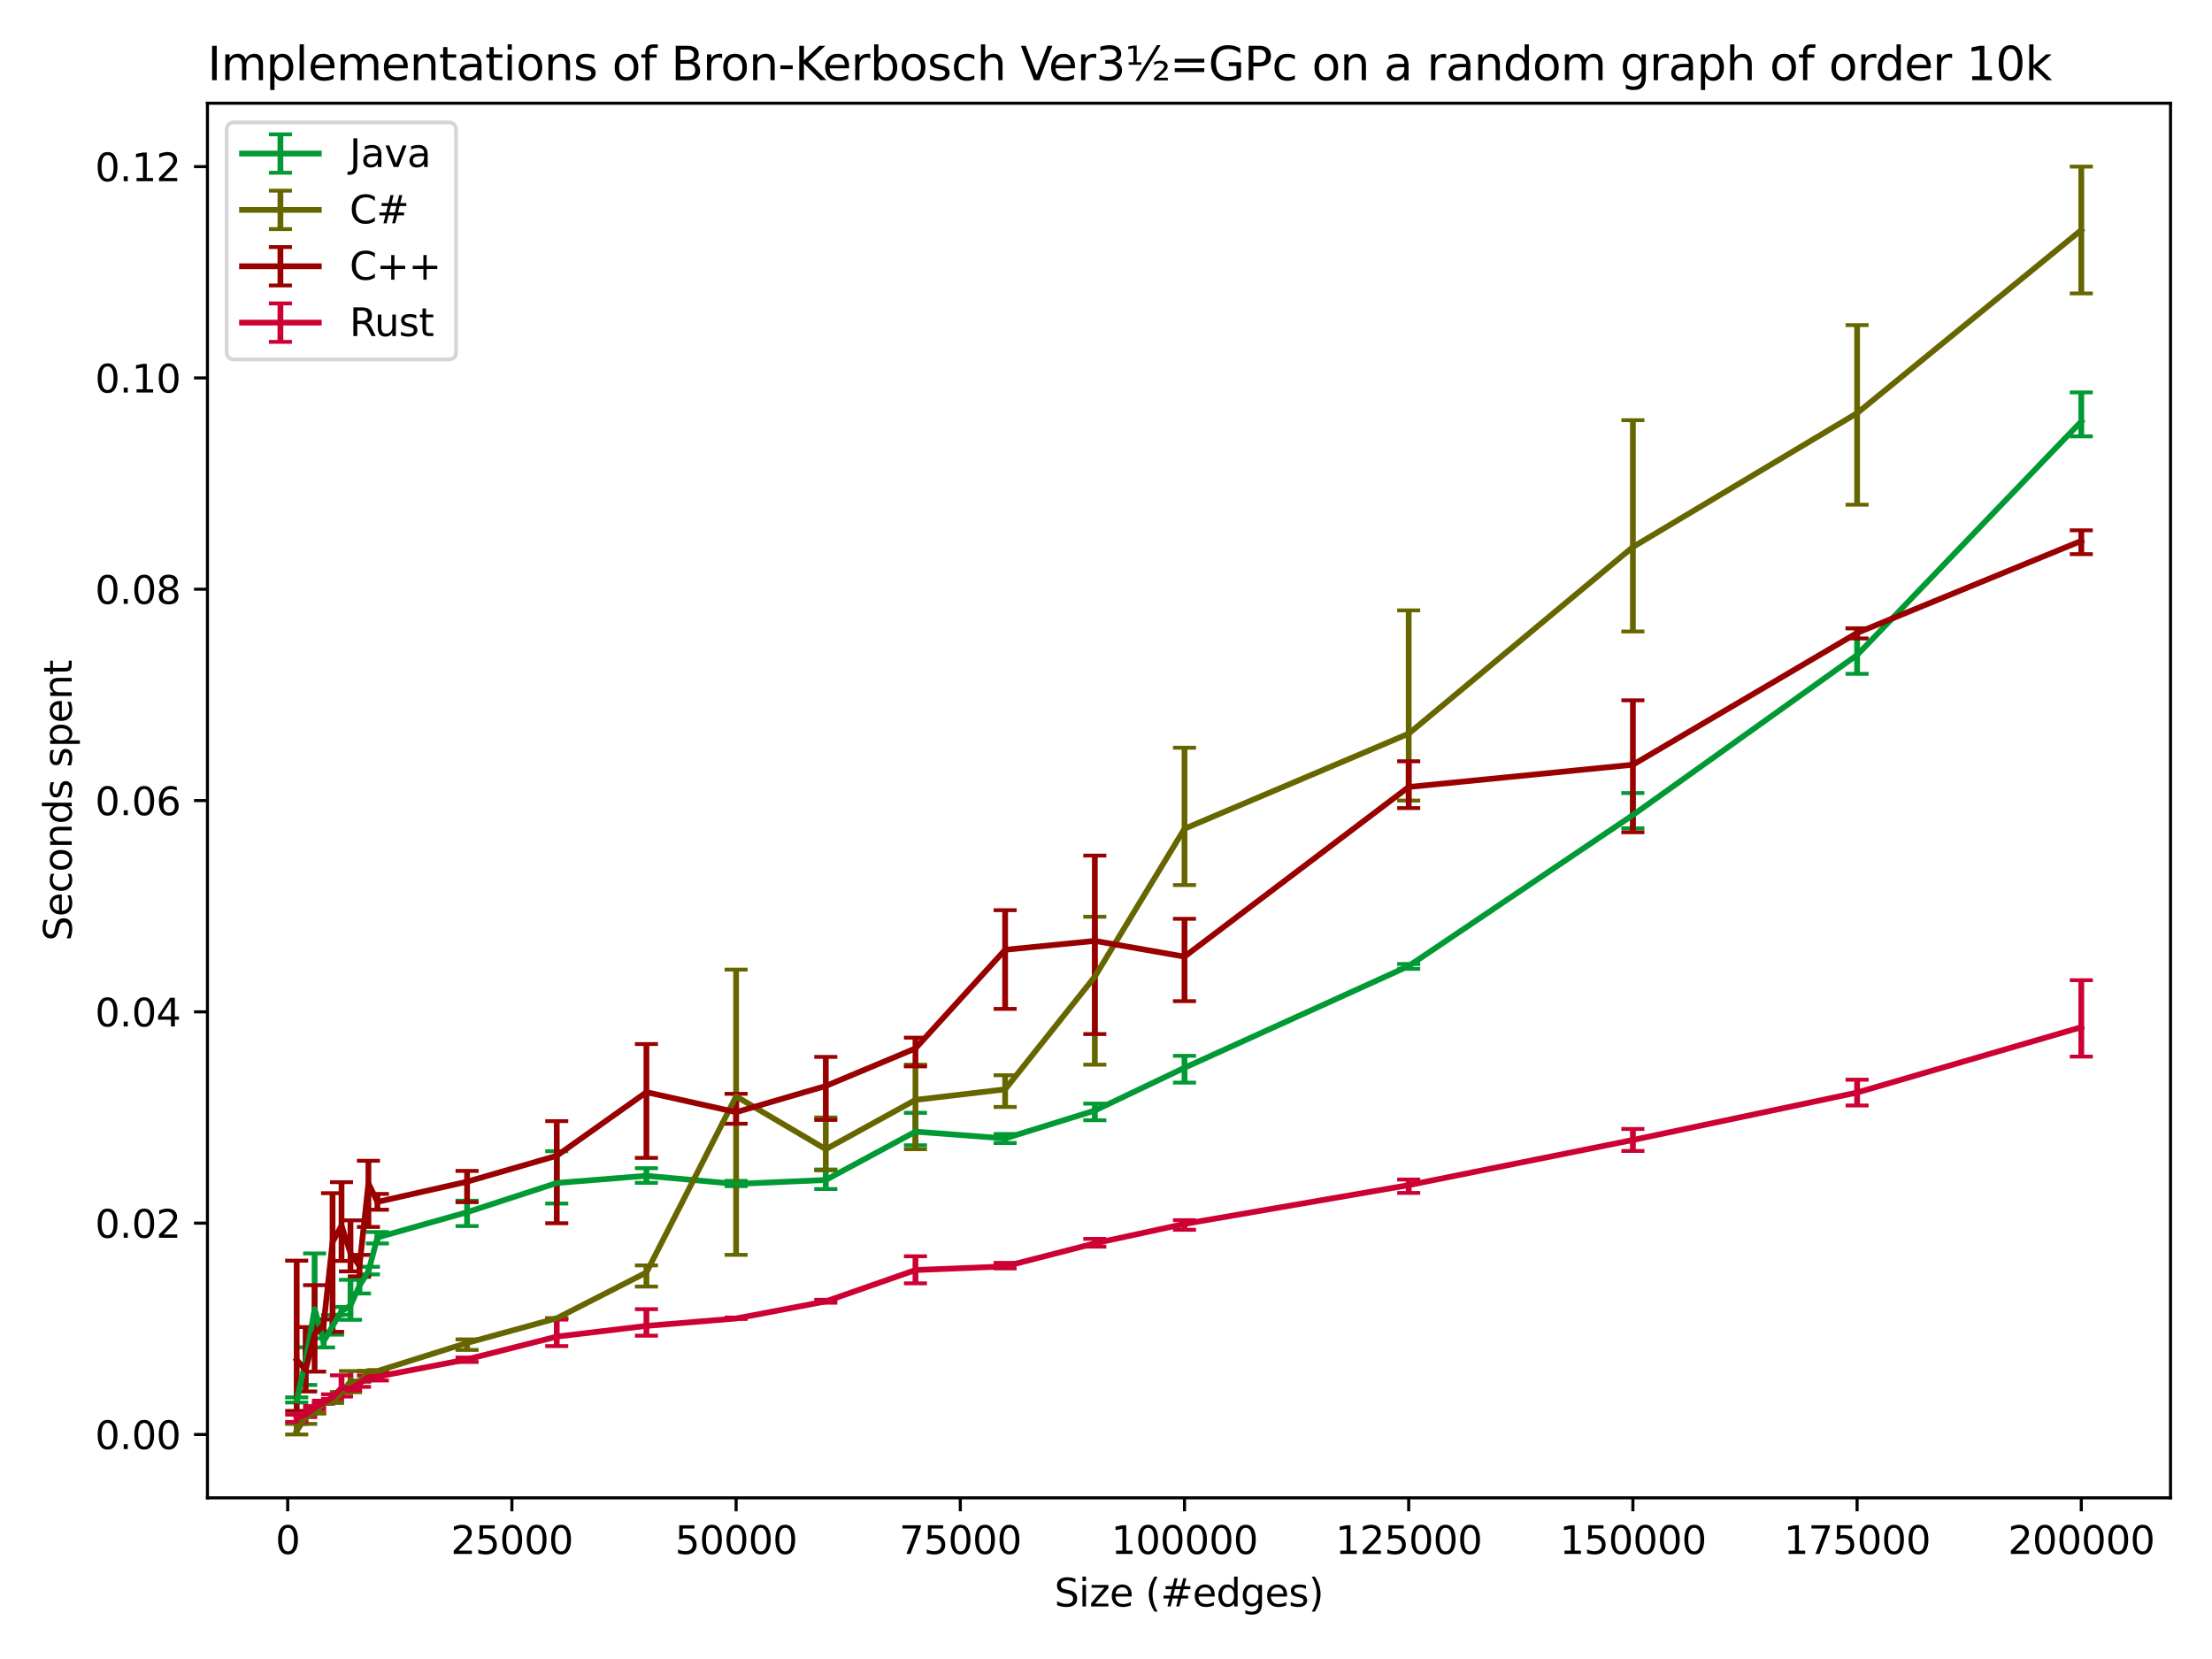 <?xml version="1.0" encoding="utf-8" standalone="no"?>
<!DOCTYPE svg PUBLIC "-//W3C//DTD SVG 1.1//EN"
  "http://www.w3.org/Graphics/SVG/1.1/DTD/svg11.dtd">
<svg xmlns:xlink="http://www.w3.org/1999/xlink" width="576pt" height="432pt" viewBox="0 0 576 432" xmlns="http://www.w3.org/2000/svg" version="1.1">
 <defs>
  <style type="text/css">*{stroke-linejoin: round; stroke-linecap: butt}</style>
 </defs>
 <g id="figure_1">
  <g id="patch_1">
   <path d="M 0 432 
L 576 432 
L 576 0 
L 0 0 
z
" style="fill: #ffffff"/>
  </g>
  <g id="axes_1">
   <g id="patch_2">
    <path d="M 54.02 390.04 
L 565.2 390.04 
L 565.2 26.88 
L 54.02 26.88 
z
" style="fill: #ffffff"/>
   </g>
   <g id="matplotlib.axis_1">
    <g id="xtick_1">
     <g id="line2d_1">
      <defs>
       <path id="mc74f61fcfc" d="M 0 0 
L 0 3.5 
" style="stroke: #000000; stroke-width: 0.8"/>
      </defs>
      <g>
       <use xlink:href="#mc74f61fcfc" x="74.92" y="390.04" style="stroke: #000000; stroke-width: 0.8"/>
      </g>
     </g>
     <g id="text_1">
      <!-- 0 -->
      <g transform="translate(71.739 404.638)scale(0.1 -0.1)">
       <defs>
        <path id="DejaVuSans-30" d="M 2034 4250 
Q 1547 4250 1301 3770 
Q 1056 3291 1056 2328 
Q 1056 1369 1301 889 
Q 1547 409 2034 409 
Q 2525 409 2770 889 
Q 3016 1369 3016 2328 
Q 3016 3291 2770 3770 
Q 2525 4250 2034 4250 
z
M 2034 4750 
Q 2819 4750 3233 4129 
Q 3647 3509 3647 2328 
Q 3647 1150 3233 529 
Q 2819 -91 2034 -91 
Q 1250 -91 836 529 
Q 422 1150 422 2328 
Q 422 3509 836 4129 
Q 1250 4750 2034 4750 
z
" transform="scale(0.016)"/>
       </defs>
       <use xlink:href="#DejaVuSans-30"/>
      </g>
     </g>
    </g>
    <g id="xtick_2">
     <g id="line2d_2">
      <g>
       <use xlink:href="#mc74f61fcfc" x="133.301" y="390.04" style="stroke: #000000; stroke-width: 0.8"/>
      </g>
     </g>
     <g id="text_2">
      <!-- 25000 -->
      <g transform="translate(117.395 404.638)scale(0.1 -0.1)">
       <defs>
        <path id="DejaVuSans-32" d="M 1228 531 
L 3431 531 
L 3431 0 
L 469 0 
L 469 531 
Q 828 903 1448 1529 
Q 2069 2156 2228 2338 
Q 2531 2678 2651 2914 
Q 2772 3150 2772 3378 
Q 2772 3750 2511 3984 
Q 2250 4219 1831 4219 
Q 1534 4219 1204 4116 
Q 875 4013 500 3803 
L 500 4441 
Q 881 4594 1212 4672 
Q 1544 4750 1819 4750 
Q 2544 4750 2975 4387 
Q 3406 4025 3406 3419 
Q 3406 3131 3298 2873 
Q 3191 2616 2906 2266 
Q 2828 2175 2409 1742 
Q 1991 1309 1228 531 
z
" transform="scale(0.016)"/>
        <path id="DejaVuSans-35" d="M 691 4666 
L 3169 4666 
L 3169 4134 
L 1269 4134 
L 1269 2991 
Q 1406 3038 1543 3061 
Q 1681 3084 1819 3084 
Q 2600 3084 3056 2656 
Q 3513 2228 3513 1497 
Q 3513 744 3044 326 
Q 2575 -91 1722 -91 
Q 1428 -91 1123 -41 
Q 819 9 494 109 
L 494 744 
Q 775 591 1075 516 
Q 1375 441 1709 441 
Q 2250 441 2565 725 
Q 2881 1009 2881 1497 
Q 2881 1984 2565 2268 
Q 2250 2553 1709 2553 
Q 1456 2553 1204 2497 
Q 953 2441 691 2322 
L 691 4666 
z
" transform="scale(0.016)"/>
       </defs>
       <use xlink:href="#DejaVuSans-32"/>
       <use xlink:href="#DejaVuSans-35" x="63.623"/>
       <use xlink:href="#DejaVuSans-30" x="127.246"/>
       <use xlink:href="#DejaVuSans-30" x="190.869"/>
       <use xlink:href="#DejaVuSans-30" x="254.492"/>
      </g>
     </g>
    </g>
    <g id="xtick_3">
     <g id="line2d_3">
      <g>
       <use xlink:href="#mc74f61fcfc" x="191.681" y="390.04" style="stroke: #000000; stroke-width: 0.8"/>
      </g>
     </g>
     <g id="text_3">
      <!-- 50000 -->
      <g transform="translate(175.775 404.638)scale(0.1 -0.1)">
       <use xlink:href="#DejaVuSans-35"/>
       <use xlink:href="#DejaVuSans-30" x="63.623"/>
       <use xlink:href="#DejaVuSans-30" x="127.246"/>
       <use xlink:href="#DejaVuSans-30" x="190.869"/>
       <use xlink:href="#DejaVuSans-30" x="254.492"/>
      </g>
     </g>
    </g>
    <g id="xtick_4">
     <g id="line2d_4">
      <g>
       <use xlink:href="#mc74f61fcfc" x="250.062" y="390.04" style="stroke: #000000; stroke-width: 0.8"/>
      </g>
     </g>
     <g id="text_4">
      <!-- 75000 -->
      <g transform="translate(234.156 404.638)scale(0.1 -0.1)">
       <defs>
        <path id="DejaVuSans-37" d="M 525 4666 
L 3525 4666 
L 3525 4397 
L 1831 0 
L 1172 0 
L 2766 4134 
L 525 4134 
L 525 4666 
z
" transform="scale(0.016)"/>
       </defs>
       <use xlink:href="#DejaVuSans-37"/>
       <use xlink:href="#DejaVuSans-35" x="63.623"/>
       <use xlink:href="#DejaVuSans-30" x="127.246"/>
       <use xlink:href="#DejaVuSans-30" x="190.869"/>
       <use xlink:href="#DejaVuSans-30" x="254.492"/>
      </g>
     </g>
    </g>
    <g id="xtick_5">
     <g id="line2d_5">
      <g>
       <use xlink:href="#mc74f61fcfc" x="308.442" y="390.04" style="stroke: #000000; stroke-width: 0.8"/>
      </g>
     </g>
     <g id="text_5">
      <!-- 100000 -->
      <g transform="translate(289.355 404.638)scale(0.1 -0.1)">
       <defs>
        <path id="DejaVuSans-31" d="M 794 531 
L 1825 531 
L 1825 4091 
L 703 3866 
L 703 4441 
L 1819 4666 
L 2450 4666 
L 2450 531 
L 3481 531 
L 3481 0 
L 794 0 
L 794 531 
z
" transform="scale(0.016)"/>
       </defs>
       <use xlink:href="#DejaVuSans-31"/>
       <use xlink:href="#DejaVuSans-30" x="63.623"/>
       <use xlink:href="#DejaVuSans-30" x="127.246"/>
       <use xlink:href="#DejaVuSans-30" x="190.869"/>
       <use xlink:href="#DejaVuSans-30" x="254.492"/>
       <use xlink:href="#DejaVuSans-30" x="318.115"/>
      </g>
     </g>
    </g>
    <g id="xtick_6">
     <g id="line2d_6">
      <g>
       <use xlink:href="#mc74f61fcfc" x="366.823" y="390.04" style="stroke: #000000; stroke-width: 0.8"/>
      </g>
     </g>
     <g id="text_6">
      <!-- 125000 -->
      <g transform="translate(347.735 404.638)scale(0.1 -0.1)">
       <use xlink:href="#DejaVuSans-31"/>
       <use xlink:href="#DejaVuSans-32" x="63.623"/>
       <use xlink:href="#DejaVuSans-35" x="127.246"/>
       <use xlink:href="#DejaVuSans-30" x="190.869"/>
       <use xlink:href="#DejaVuSans-30" x="254.492"/>
       <use xlink:href="#DejaVuSans-30" x="318.115"/>
      </g>
     </g>
    </g>
    <g id="xtick_7">
     <g id="line2d_7">
      <g>
       <use xlink:href="#mc74f61fcfc" x="425.203" y="390.04" style="stroke: #000000; stroke-width: 0.8"/>
      </g>
     </g>
     <g id="text_7">
      <!-- 150000 -->
      <g transform="translate(406.116 404.638)scale(0.1 -0.1)">
       <use xlink:href="#DejaVuSans-31"/>
       <use xlink:href="#DejaVuSans-35" x="63.623"/>
       <use xlink:href="#DejaVuSans-30" x="127.246"/>
       <use xlink:href="#DejaVuSans-30" x="190.869"/>
       <use xlink:href="#DejaVuSans-30" x="254.492"/>
       <use xlink:href="#DejaVuSans-30" x="318.115"/>
      </g>
     </g>
    </g>
    <g id="xtick_8">
     <g id="line2d_8">
      <g>
       <use xlink:href="#mc74f61fcfc" x="483.584" y="390.04" style="stroke: #000000; stroke-width: 0.8"/>
      </g>
     </g>
     <g id="text_8">
      <!-- 175000 -->
      <g transform="translate(464.497 404.638)scale(0.1 -0.1)">
       <use xlink:href="#DejaVuSans-31"/>
       <use xlink:href="#DejaVuSans-37" x="63.623"/>
       <use xlink:href="#DejaVuSans-35" x="127.246"/>
       <use xlink:href="#DejaVuSans-30" x="190.869"/>
       <use xlink:href="#DejaVuSans-30" x="254.492"/>
       <use xlink:href="#DejaVuSans-30" x="318.115"/>
      </g>
     </g>
    </g>
    <g id="xtick_9">
     <g id="line2d_9">
      <g>
       <use xlink:href="#mc74f61fcfc" x="541.965" y="390.04" style="stroke: #000000; stroke-width: 0.8"/>
      </g>
     </g>
     <g id="text_9">
      <!-- 200000 -->
      <g transform="translate(522.877 404.638)scale(0.1 -0.1)">
       <use xlink:href="#DejaVuSans-32"/>
       <use xlink:href="#DejaVuSans-30" x="63.623"/>
       <use xlink:href="#DejaVuSans-30" x="127.246"/>
       <use xlink:href="#DejaVuSans-30" x="190.869"/>
       <use xlink:href="#DejaVuSans-30" x="254.492"/>
       <use xlink:href="#DejaVuSans-30" x="318.115"/>
      </g>
     </g>
    </g>
    <g id="text_10">
     <!-- Size (#edges) -->
     <g transform="translate(274.559 418.317)scale(0.1 -0.1)">
      <defs>
       <path id="DejaVuSans-53" d="M 3425 4513 
L 3425 3897 
Q 3066 4069 2747 4153 
Q 2428 4238 2131 4238 
Q 1616 4238 1336 4038 
Q 1056 3838 1056 3469 
Q 1056 3159 1242 3001 
Q 1428 2844 1947 2747 
L 2328 2669 
Q 3034 2534 3370 2195 
Q 3706 1856 3706 1288 
Q 3706 609 3251 259 
Q 2797 -91 1919 -91 
Q 1588 -91 1214 -16 
Q 841 59 441 206 
L 441 856 
Q 825 641 1194 531 
Q 1563 422 1919 422 
Q 2459 422 2753 634 
Q 3047 847 3047 1241 
Q 3047 1584 2836 1778 
Q 2625 1972 2144 2069 
L 1759 2144 
Q 1053 2284 737 2584 
Q 422 2884 422 3419 
Q 422 4038 858 4394 
Q 1294 4750 2059 4750 
Q 2388 4750 2728 4690 
Q 3069 4631 3425 4513 
z
" transform="scale(0.016)"/>
       <path id="DejaVuSans-69" d="M 603 3500 
L 1178 3500 
L 1178 0 
L 603 0 
L 603 3500 
z
M 603 4863 
L 1178 4863 
L 1178 4134 
L 603 4134 
L 603 4863 
z
" transform="scale(0.016)"/>
       <path id="DejaVuSans-7a" d="M 353 3500 
L 3084 3500 
L 3084 2975 
L 922 459 
L 3084 459 
L 3084 0 
L 275 0 
L 275 525 
L 2438 3041 
L 353 3041 
L 353 3500 
z
" transform="scale(0.016)"/>
       <path id="DejaVuSans-65" d="M 3597 1894 
L 3597 1613 
L 953 1613 
Q 991 1019 1311 708 
Q 1631 397 2203 397 
Q 2534 397 2845 478 
Q 3156 559 3463 722 
L 3463 178 
Q 3153 47 2828 -22 
Q 2503 -91 2169 -91 
Q 1331 -91 842 396 
Q 353 884 353 1716 
Q 353 2575 817 3079 
Q 1281 3584 2069 3584 
Q 2775 3584 3186 3129 
Q 3597 2675 3597 1894 
z
M 3022 2063 
Q 3016 2534 2758 2815 
Q 2500 3097 2075 3097 
Q 1594 3097 1305 2825 
Q 1016 2553 972 2059 
L 3022 2063 
z
" transform="scale(0.016)"/>
       <path id="DejaVuSans-20" transform="scale(0.016)"/>
       <path id="DejaVuSans-28" d="M 1984 4856 
Q 1566 4138 1362 3434 
Q 1159 2731 1159 2009 
Q 1159 1288 1364 580 
Q 1569 -128 1984 -844 
L 1484 -844 
Q 1016 -109 783 600 
Q 550 1309 550 2009 
Q 550 2706 781 3412 
Q 1013 4119 1484 4856 
L 1984 4856 
z
" transform="scale(0.016)"/>
       <path id="DejaVuSans-23" d="M 3272 2816 
L 2363 2816 
L 2100 1772 
L 3016 1772 
L 3272 2816 
z
M 2803 4594 
L 2478 3297 
L 3391 3297 
L 3719 4594 
L 4219 4594 
L 3897 3297 
L 4872 3297 
L 4872 2816 
L 3775 2816 
L 3519 1772 
L 4513 1772 
L 4513 1294 
L 3397 1294 
L 3072 0 
L 2572 0 
L 2894 1294 
L 1978 1294 
L 1656 0 
L 1153 0 
L 1478 1294 
L 494 1294 
L 494 1772 
L 1594 1772 
L 1856 2816 
L 850 2816 
L 850 3297 
L 1978 3297 
L 2297 4594 
L 2803 4594 
z
" transform="scale(0.016)"/>
       <path id="DejaVuSans-64" d="M 2906 2969 
L 2906 4863 
L 3481 4863 
L 3481 0 
L 2906 0 
L 2906 525 
Q 2725 213 2448 61 
Q 2172 -91 1784 -91 
Q 1150 -91 751 415 
Q 353 922 353 1747 
Q 353 2572 751 3078 
Q 1150 3584 1784 3584 
Q 2172 3584 2448 3432 
Q 2725 3281 2906 2969 
z
M 947 1747 
Q 947 1113 1208 752 
Q 1469 391 1925 391 
Q 2381 391 2643 752 
Q 2906 1113 2906 1747 
Q 2906 2381 2643 2742 
Q 2381 3103 1925 3103 
Q 1469 3103 1208 2742 
Q 947 2381 947 1747 
z
" transform="scale(0.016)"/>
       <path id="DejaVuSans-67" d="M 2906 1791 
Q 2906 2416 2648 2759 
Q 2391 3103 1925 3103 
Q 1463 3103 1205 2759 
Q 947 2416 947 1791 
Q 947 1169 1205 825 
Q 1463 481 1925 481 
Q 2391 481 2648 825 
Q 2906 1169 2906 1791 
z
M 3481 434 
Q 3481 -459 3084 -895 
Q 2688 -1331 1869 -1331 
Q 1566 -1331 1297 -1286 
Q 1028 -1241 775 -1147 
L 775 -588 
Q 1028 -725 1275 -790 
Q 1522 -856 1778 -856 
Q 2344 -856 2625 -561 
Q 2906 -266 2906 331 
L 2906 616 
Q 2728 306 2450 153 
Q 2172 0 1784 0 
Q 1141 0 747 490 
Q 353 981 353 1791 
Q 353 2603 747 3093 
Q 1141 3584 1784 3584 
Q 2172 3584 2450 3431 
Q 2728 3278 2906 2969 
L 2906 3500 
L 3481 3500 
L 3481 434 
z
" transform="scale(0.016)"/>
       <path id="DejaVuSans-73" d="M 2834 3397 
L 2834 2853 
Q 2591 2978 2328 3040 
Q 2066 3103 1784 3103 
Q 1356 3103 1142 2972 
Q 928 2841 928 2578 
Q 928 2378 1081 2264 
Q 1234 2150 1697 2047 
L 1894 2003 
Q 2506 1872 2764 1633 
Q 3022 1394 3022 966 
Q 3022 478 2636 193 
Q 2250 -91 1575 -91 
Q 1294 -91 989 -36 
Q 684 19 347 128 
L 347 722 
Q 666 556 975 473 
Q 1284 391 1588 391 
Q 1994 391 2212 530 
Q 2431 669 2431 922 
Q 2431 1156 2273 1281 
Q 2116 1406 1581 1522 
L 1381 1569 
Q 847 1681 609 1914 
Q 372 2147 372 2553 
Q 372 3047 722 3315 
Q 1072 3584 1716 3584 
Q 2034 3584 2315 3537 
Q 2597 3491 2834 3397 
z
" transform="scale(0.016)"/>
       <path id="DejaVuSans-29" d="M 513 4856 
L 1013 4856 
Q 1481 4119 1714 3412 
Q 1947 2706 1947 2009 
Q 1947 1309 1714 600 
Q 1481 -109 1013 -844 
L 513 -844 
Q 928 -128 1133 580 
Q 1338 1288 1338 2009 
Q 1338 2731 1133 3434 
Q 928 4138 513 4856 
z
" transform="scale(0.016)"/>
      </defs>
      <use xlink:href="#DejaVuSans-53"/>
      <use xlink:href="#DejaVuSans-69" x="63.477"/>
      <use xlink:href="#DejaVuSans-7a" x="91.26"/>
      <use xlink:href="#DejaVuSans-65" x="143.75"/>
      <use xlink:href="#DejaVuSans-20" x="205.273"/>
      <use xlink:href="#DejaVuSans-28" x="237.061"/>
      <use xlink:href="#DejaVuSans-23" x="276.074"/>
      <use xlink:href="#DejaVuSans-65" x="359.863"/>
      <use xlink:href="#DejaVuSans-64" x="421.387"/>
      <use xlink:href="#DejaVuSans-67" x="484.863"/>
      <use xlink:href="#DejaVuSans-65" x="548.34"/>
      <use xlink:href="#DejaVuSans-73" x="609.863"/>
      <use xlink:href="#DejaVuSans-29" x="661.963"/>
     </g>
    </g>
   </g>
   <g id="matplotlib.axis_2">
    <g id="ytick_1">
     <g id="line2d_10">
      <defs>
       <path id="m7eb1c47a8f" d="M 0 0 
L -3.5 0 
" style="stroke: #000000; stroke-width: 0.8"/>
      </defs>
      <g>
       <use xlink:href="#m7eb1c47a8f" x="54.02" y="373.533" style="stroke: #000000; stroke-width: 0.8"/>
      </g>
     </g>
     <g id="text_11">
      <!-- 0.00 -->
      <g transform="translate(24.754 377.332)scale(0.1 -0.1)">
       <defs>
        <path id="DejaVuSans-2e" d="M 684 794 
L 1344 794 
L 1344 0 
L 684 0 
L 684 794 
z
" transform="scale(0.016)"/>
       </defs>
       <use xlink:href="#DejaVuSans-30"/>
       <use xlink:href="#DejaVuSans-2e" x="63.623"/>
       <use xlink:href="#DejaVuSans-30" x="95.41"/>
       <use xlink:href="#DejaVuSans-30" x="159.033"/>
      </g>
     </g>
    </g>
    <g id="ytick_2">
     <g id="line2d_11">
      <g>
       <use xlink:href="#m7eb1c47a8f" x="54.02" y="318.508" style="stroke: #000000; stroke-width: 0.8"/>
      </g>
     </g>
     <g id="text_12">
      <!-- 0.02 -->
      <g transform="translate(24.754 322.308)scale(0.1 -0.1)">
       <use xlink:href="#DejaVuSans-30"/>
       <use xlink:href="#DejaVuSans-2e" x="63.623"/>
       <use xlink:href="#DejaVuSans-30" x="95.41"/>
       <use xlink:href="#DejaVuSans-32" x="159.033"/>
      </g>
     </g>
    </g>
    <g id="ytick_3">
     <g id="line2d_12">
      <g>
       <use xlink:href="#m7eb1c47a8f" x="54.02" y="263.484" style="stroke: #000000; stroke-width: 0.8"/>
      </g>
     </g>
     <g id="text_13">
      <!-- 0.04 -->
      <g transform="translate(24.754 267.283)scale(0.1 -0.1)">
       <defs>
        <path id="DejaVuSans-34" d="M 2419 4116 
L 825 1625 
L 2419 1625 
L 2419 4116 
z
M 2253 4666 
L 3047 4666 
L 3047 1625 
L 3713 1625 
L 3713 1100 
L 3047 1100 
L 3047 0 
L 2419 0 
L 2419 1100 
L 313 1100 
L 313 1709 
L 2253 4666 
z
" transform="scale(0.016)"/>
       </defs>
       <use xlink:href="#DejaVuSans-30"/>
       <use xlink:href="#DejaVuSans-2e" x="63.623"/>
       <use xlink:href="#DejaVuSans-30" x="95.41"/>
       <use xlink:href="#DejaVuSans-34" x="159.033"/>
      </g>
     </g>
    </g>
    <g id="ytick_4">
     <g id="line2d_13">
      <g>
       <use xlink:href="#m7eb1c47a8f" x="54.02" y="208.46" style="stroke: #000000; stroke-width: 0.8"/>
      </g>
     </g>
     <g id="text_14">
      <!-- 0.06 -->
      <g transform="translate(24.754 212.259)scale(0.1 -0.1)">
       <defs>
        <path id="DejaVuSans-36" d="M 2113 2584 
Q 1688 2584 1439 2293 
Q 1191 2003 1191 1497 
Q 1191 994 1439 701 
Q 1688 409 2113 409 
Q 2538 409 2786 701 
Q 3034 994 3034 1497 
Q 3034 2003 2786 2293 
Q 2538 2584 2113 2584 
z
M 3366 4563 
L 3366 3988 
Q 3128 4100 2886 4159 
Q 2644 4219 2406 4219 
Q 1781 4219 1451 3797 
Q 1122 3375 1075 2522 
Q 1259 2794 1537 2939 
Q 1816 3084 2150 3084 
Q 2853 3084 3261 2657 
Q 3669 2231 3669 1497 
Q 3669 778 3244 343 
Q 2819 -91 2113 -91 
Q 1303 -91 875 529 
Q 447 1150 447 2328 
Q 447 3434 972 4092 
Q 1497 4750 2381 4750 
Q 2619 4750 2861 4703 
Q 3103 4656 3366 4563 
z
" transform="scale(0.016)"/>
       </defs>
       <use xlink:href="#DejaVuSans-30"/>
       <use xlink:href="#DejaVuSans-2e" x="63.623"/>
       <use xlink:href="#DejaVuSans-30" x="95.41"/>
       <use xlink:href="#DejaVuSans-36" x="159.033"/>
      </g>
     </g>
    </g>
    <g id="ytick_5">
     <g id="line2d_14">
      <g>
       <use xlink:href="#m7eb1c47a8f" x="54.02" y="153.436" style="stroke: #000000; stroke-width: 0.8"/>
      </g>
     </g>
     <g id="text_15">
      <!-- 0.08 -->
      <g transform="translate(24.754 157.235)scale(0.1 -0.1)">
       <defs>
        <path id="DejaVuSans-38" d="M 2034 2216 
Q 1584 2216 1326 1975 
Q 1069 1734 1069 1313 
Q 1069 891 1326 650 
Q 1584 409 2034 409 
Q 2484 409 2743 651 
Q 3003 894 3003 1313 
Q 3003 1734 2745 1975 
Q 2488 2216 2034 2216 
z
M 1403 2484 
Q 997 2584 770 2862 
Q 544 3141 544 3541 
Q 544 4100 942 4425 
Q 1341 4750 2034 4750 
Q 2731 4750 3128 4425 
Q 3525 4100 3525 3541 
Q 3525 3141 3298 2862 
Q 3072 2584 2669 2484 
Q 3125 2378 3379 2068 
Q 3634 1759 3634 1313 
Q 3634 634 3220 271 
Q 2806 -91 2034 -91 
Q 1263 -91 848 271 
Q 434 634 434 1313 
Q 434 1759 690 2068 
Q 947 2378 1403 2484 
z
M 1172 3481 
Q 1172 3119 1398 2916 
Q 1625 2713 2034 2713 
Q 2441 2713 2670 2916 
Q 2900 3119 2900 3481 
Q 2900 3844 2670 4047 
Q 2441 4250 2034 4250 
Q 1625 4250 1398 4047 
Q 1172 3844 1172 3481 
z
" transform="scale(0.016)"/>
       </defs>
       <use xlink:href="#DejaVuSans-30"/>
       <use xlink:href="#DejaVuSans-2e" x="63.623"/>
       <use xlink:href="#DejaVuSans-30" x="95.41"/>
       <use xlink:href="#DejaVuSans-38" x="159.033"/>
      </g>
     </g>
    </g>
    <g id="ytick_6">
     <g id="line2d_15">
      <g>
       <use xlink:href="#m7eb1c47a8f" x="54.02" y="98.412" style="stroke: #000000; stroke-width: 0.8"/>
      </g>
     </g>
     <g id="text_16">
      <!-- 0.10 -->
      <g transform="translate(24.754 102.211)scale(0.1 -0.1)">
       <use xlink:href="#DejaVuSans-30"/>
       <use xlink:href="#DejaVuSans-2e" x="63.623"/>
       <use xlink:href="#DejaVuSans-31" x="95.41"/>
       <use xlink:href="#DejaVuSans-30" x="159.033"/>
      </g>
     </g>
    </g>
    <g id="ytick_7">
     <g id="line2d_16">
      <g>
       <use xlink:href="#m7eb1c47a8f" x="54.02" y="43.387" style="stroke: #000000; stroke-width: 0.8"/>
      </g>
     </g>
     <g id="text_17">
      <!-- 0.12 -->
      <g transform="translate(24.754 47.186)scale(0.1 -0.1)">
       <use xlink:href="#DejaVuSans-30"/>
       <use xlink:href="#DejaVuSans-2e" x="63.623"/>
       <use xlink:href="#DejaVuSans-31" x="95.41"/>
       <use xlink:href="#DejaVuSans-32" x="159.033"/>
      </g>
     </g>
    </g>
    <g id="text_18">
     <!-- Seconds spent -->
     <g transform="translate(18.675 245.04)rotate(-90)scale(0.1 -0.1)">
      <defs>
       <path id="DejaVuSans-63" d="M 3122 3366 
L 3122 2828 
Q 2878 2963 2633 3030 
Q 2388 3097 2138 3097 
Q 1578 3097 1268 2742 
Q 959 2388 959 1747 
Q 959 1106 1268 751 
Q 1578 397 2138 397 
Q 2388 397 2633 464 
Q 2878 531 3122 666 
L 3122 134 
Q 2881 22 2623 -34 
Q 2366 -91 2075 -91 
Q 1284 -91 818 406 
Q 353 903 353 1747 
Q 353 2603 823 3093 
Q 1294 3584 2113 3584 
Q 2378 3584 2631 3529 
Q 2884 3475 3122 3366 
z
" transform="scale(0.016)"/>
       <path id="DejaVuSans-6f" d="M 1959 3097 
Q 1497 3097 1228 2736 
Q 959 2375 959 1747 
Q 959 1119 1226 758 
Q 1494 397 1959 397 
Q 2419 397 2687 759 
Q 2956 1122 2956 1747 
Q 2956 2369 2687 2733 
Q 2419 3097 1959 3097 
z
M 1959 3584 
Q 2709 3584 3137 3096 
Q 3566 2609 3566 1747 
Q 3566 888 3137 398 
Q 2709 -91 1959 -91 
Q 1206 -91 779 398 
Q 353 888 353 1747 
Q 353 2609 779 3096 
Q 1206 3584 1959 3584 
z
" transform="scale(0.016)"/>
       <path id="DejaVuSans-6e" d="M 3513 2113 
L 3513 0 
L 2938 0 
L 2938 2094 
Q 2938 2591 2744 2837 
Q 2550 3084 2163 3084 
Q 1697 3084 1428 2787 
Q 1159 2491 1159 1978 
L 1159 0 
L 581 0 
L 581 3500 
L 1159 3500 
L 1159 2956 
Q 1366 3272 1645 3428 
Q 1925 3584 2291 3584 
Q 2894 3584 3203 3211 
Q 3513 2838 3513 2113 
z
" transform="scale(0.016)"/>
       <path id="DejaVuSans-70" d="M 1159 525 
L 1159 -1331 
L 581 -1331 
L 581 3500 
L 1159 3500 
L 1159 2969 
Q 1341 3281 1617 3432 
Q 1894 3584 2278 3584 
Q 2916 3584 3314 3078 
Q 3713 2572 3713 1747 
Q 3713 922 3314 415 
Q 2916 -91 2278 -91 
Q 1894 -91 1617 61 
Q 1341 213 1159 525 
z
M 3116 1747 
Q 3116 2381 2855 2742 
Q 2594 3103 2138 3103 
Q 1681 3103 1420 2742 
Q 1159 2381 1159 1747 
Q 1159 1113 1420 752 
Q 1681 391 2138 391 
Q 2594 391 2855 752 
Q 3116 1113 3116 1747 
z
" transform="scale(0.016)"/>
       <path id="DejaVuSans-74" d="M 1172 4494 
L 1172 3500 
L 2356 3500 
L 2356 3053 
L 1172 3053 
L 1172 1153 
Q 1172 725 1289 603 
Q 1406 481 1766 481 
L 2356 481 
L 2356 0 
L 1766 0 
Q 1100 0 847 248 
Q 594 497 594 1153 
L 594 3053 
L 172 3053 
L 172 3500 
L 594 3500 
L 594 4494 
L 1172 4494 
z
" transform="scale(0.016)"/>
      </defs>
      <use xlink:href="#DejaVuSans-53"/>
      <use xlink:href="#DejaVuSans-65" x="63.477"/>
      <use xlink:href="#DejaVuSans-63" x="125"/>
      <use xlink:href="#DejaVuSans-6f" x="179.98"/>
      <use xlink:href="#DejaVuSans-6e" x="241.162"/>
      <use xlink:href="#DejaVuSans-64" x="304.541"/>
      <use xlink:href="#DejaVuSans-73" x="368.018"/>
      <use xlink:href="#DejaVuSans-20" x="420.117"/>
      <use xlink:href="#DejaVuSans-73" x="451.904"/>
      <use xlink:href="#DejaVuSans-70" x="504.004"/>
      <use xlink:href="#DejaVuSans-65" x="567.48"/>
      <use xlink:href="#DejaVuSans-6e" x="629.004"/>
      <use xlink:href="#DejaVuSans-74" x="692.383"/>
     </g>
    </g>
   </g>
   <g id="LineCollection_1">
    <path d="M 77.255 365.202 
L 77.255 363.879 
" clip-path="url(#pa6ebc073c4)" style="fill: none; stroke: #009933; stroke-width: 1.5"/>
    <path d="M 79.591 360.643 
L 79.591 350.827 
" clip-path="url(#pa6ebc073c4)" style="fill: none; stroke: #009933; stroke-width: 1.5"/>
    <path d="M 81.926 348.505 
L 81.926 326.391 
" clip-path="url(#pa6ebc073c4)" style="fill: none; stroke: #009933; stroke-width: 1.5"/>
    <path d="M 84.261 350.871 
L 84.261 346.799 
" clip-path="url(#pa6ebc073c4)" style="fill: none; stroke: #009933; stroke-width: 1.5"/>
    <path d="M 86.596 347.542 
L 86.596 342.45 
" clip-path="url(#pa6ebc073c4)" style="fill: none; stroke: #009933; stroke-width: 1.5"/>
    <path d="M 88.932 342.37 
L 88.932 340.323 
" clip-path="url(#pa6ebc073c4)" style="fill: none; stroke: #009933; stroke-width: 1.5"/>
    <path d="M 91.267 343.666 
L 91.267 333.266 
" clip-path="url(#pa6ebc073c4)" style="fill: none; stroke: #009933; stroke-width: 1.5"/>
    <path d="M 93.602 336.823 
L 93.602 332.523 
" clip-path="url(#pa6ebc073c4)" style="fill: none; stroke: #009933; stroke-width: 1.5"/>
    <path d="M 95.937 331.841 
L 95.937 329.868 
" clip-path="url(#pa6ebc073c4)" style="fill: none; stroke: #009933; stroke-width: 1.5"/>
    <path d="M 98.272 323.802 
L 98.272 320.811 
" clip-path="url(#pa6ebc073c4)" style="fill: none; stroke: #009933; stroke-width: 1.5"/>
    <path d="M 121.625 319.262 
L 121.625 312.668 
" clip-path="url(#pa6ebc073c4)" style="fill: none; stroke: #009933; stroke-width: 1.5"/>
    <path d="M 144.977 313.394 
L 144.977 299.77 
" clip-path="url(#pa6ebc073c4)" style="fill: none; stroke: #009933; stroke-width: 1.5"/>
    <path d="M 168.329 308.002 
L 168.329 304.199 
" clip-path="url(#pa6ebc073c4)" style="fill: none; stroke: #009933; stroke-width: 1.5"/>
    <path d="M 191.681 308.865 
L 191.681 307.501 
" clip-path="url(#pa6ebc073c4)" style="fill: none; stroke: #009933; stroke-width: 1.5"/>
    <path d="M 215.034 309.622 
L 215.034 304.543 
" clip-path="url(#pa6ebc073c4)" style="fill: none; stroke: #009933; stroke-width: 1.5"/>
    <path d="M 238.386 298.216 
L 238.386 289.783 
" clip-path="url(#pa6ebc073c4)" style="fill: none; stroke: #009933; stroke-width: 1.5"/>
    <path d="M 261.738 297.632 
L 261.738 295.283 
" clip-path="url(#pa6ebc073c4)" style="fill: none; stroke: #009933; stroke-width: 1.5"/>
    <path d="M 285.09 291.712 
L 285.09 287.379 
" clip-path="url(#pa6ebc073c4)" style="fill: none; stroke: #009933; stroke-width: 1.5"/>
    <path d="M 308.442 281.909 
L 308.442 274.938 
" clip-path="url(#pa6ebc073c4)" style="fill: none; stroke: #009933; stroke-width: 1.5"/>
    <path d="M 366.823 252.284 
L 366.823 251.018 
" clip-path="url(#pa6ebc073c4)" style="fill: none; stroke: #009933; stroke-width: 1.5"/>
    <path d="M 425.203 215.69 
L 425.203 206.512 
" clip-path="url(#pa6ebc073c4)" style="fill: none; stroke: #009933; stroke-width: 1.5"/>
    <path d="M 483.584 175.467 
L 483.584 163.588 
" clip-path="url(#pa6ebc073c4)" style="fill: none; stroke: #009933; stroke-width: 1.5"/>
    <path d="M 541.965 113.623 
L 541.965 102.186 
" clip-path="url(#pa6ebc073c4)" style="fill: none; stroke: #009933; stroke-width: 1.5"/>
   </g>
   <g id="line2d_17">
    <defs>
     <path id="m567d63a80a" d="M 3 0 
L -3 -0 
" style="stroke: #009933"/>
    </defs>
    <g clip-path="url(#pa6ebc073c4)">
     <use xlink:href="#m567d63a80a" x="77.255" y="365.202" style="fill: #009933; stroke: #009933"/>
     <use xlink:href="#m567d63a80a" x="79.591" y="360.643" style="fill: #009933; stroke: #009933"/>
     <use xlink:href="#m567d63a80a" x="81.926" y="348.505" style="fill: #009933; stroke: #009933"/>
     <use xlink:href="#m567d63a80a" x="84.261" y="350.871" style="fill: #009933; stroke: #009933"/>
     <use xlink:href="#m567d63a80a" x="86.596" y="347.542" style="fill: #009933; stroke: #009933"/>
     <use xlink:href="#m567d63a80a" x="88.932" y="342.37" style="fill: #009933; stroke: #009933"/>
     <use xlink:href="#m567d63a80a" x="91.267" y="343.666" style="fill: #009933; stroke: #009933"/>
     <use xlink:href="#m567d63a80a" x="93.602" y="336.823" style="fill: #009933; stroke: #009933"/>
     <use xlink:href="#m567d63a80a" x="95.937" y="331.841" style="fill: #009933; stroke: #009933"/>
     <use xlink:href="#m567d63a80a" x="98.272" y="323.802" style="fill: #009933; stroke: #009933"/>
     <use xlink:href="#m567d63a80a" x="121.625" y="319.262" style="fill: #009933; stroke: #009933"/>
     <use xlink:href="#m567d63a80a" x="144.977" y="313.394" style="fill: #009933; stroke: #009933"/>
     <use xlink:href="#m567d63a80a" x="168.329" y="308.002" style="fill: #009933; stroke: #009933"/>
     <use xlink:href="#m567d63a80a" x="191.681" y="308.865" style="fill: #009933; stroke: #009933"/>
     <use xlink:href="#m567d63a80a" x="215.034" y="309.622" style="fill: #009933; stroke: #009933"/>
     <use xlink:href="#m567d63a80a" x="238.386" y="298.216" style="fill: #009933; stroke: #009933"/>
     <use xlink:href="#m567d63a80a" x="261.738" y="297.632" style="fill: #009933; stroke: #009933"/>
     <use xlink:href="#m567d63a80a" x="285.09" y="291.712" style="fill: #009933; stroke: #009933"/>
     <use xlink:href="#m567d63a80a" x="308.442" y="281.909" style="fill: #009933; stroke: #009933"/>
     <use xlink:href="#m567d63a80a" x="366.823" y="252.284" style="fill: #009933; stroke: #009933"/>
     <use xlink:href="#m567d63a80a" x="425.203" y="215.69" style="fill: #009933; stroke: #009933"/>
     <use xlink:href="#m567d63a80a" x="483.584" y="175.467" style="fill: #009933; stroke: #009933"/>
     <use xlink:href="#m567d63a80a" x="541.965" y="113.623" style="fill: #009933; stroke: #009933"/>
    </g>
   </g>
   <g id="line2d_18">
    <g clip-path="url(#pa6ebc073c4)">
     <use xlink:href="#m567d63a80a" x="77.255" y="363.879" style="fill: #009933; stroke: #009933"/>
     <use xlink:href="#m567d63a80a" x="79.591" y="350.827" style="fill: #009933; stroke: #009933"/>
     <use xlink:href="#m567d63a80a" x="81.926" y="326.391" style="fill: #009933; stroke: #009933"/>
     <use xlink:href="#m567d63a80a" x="84.261" y="346.799" style="fill: #009933; stroke: #009933"/>
     <use xlink:href="#m567d63a80a" x="86.596" y="342.45" style="fill: #009933; stroke: #009933"/>
     <use xlink:href="#m567d63a80a" x="88.932" y="340.323" style="fill: #009933; stroke: #009933"/>
     <use xlink:href="#m567d63a80a" x="91.267" y="333.266" style="fill: #009933; stroke: #009933"/>
     <use xlink:href="#m567d63a80a" x="93.602" y="332.523" style="fill: #009933; stroke: #009933"/>
     <use xlink:href="#m567d63a80a" x="95.937" y="329.868" style="fill: #009933; stroke: #009933"/>
     <use xlink:href="#m567d63a80a" x="98.272" y="320.811" style="fill: #009933; stroke: #009933"/>
     <use xlink:href="#m567d63a80a" x="121.625" y="312.668" style="fill: #009933; stroke: #009933"/>
     <use xlink:href="#m567d63a80a" x="144.977" y="299.77" style="fill: #009933; stroke: #009933"/>
     <use xlink:href="#m567d63a80a" x="168.329" y="304.199" style="fill: #009933; stroke: #009933"/>
     <use xlink:href="#m567d63a80a" x="191.681" y="307.501" style="fill: #009933; stroke: #009933"/>
     <use xlink:href="#m567d63a80a" x="215.034" y="304.543" style="fill: #009933; stroke: #009933"/>
     <use xlink:href="#m567d63a80a" x="238.386" y="289.783" style="fill: #009933; stroke: #009933"/>
     <use xlink:href="#m567d63a80a" x="261.738" y="295.283" style="fill: #009933; stroke: #009933"/>
     <use xlink:href="#m567d63a80a" x="285.09" y="287.379" style="fill: #009933; stroke: #009933"/>
     <use xlink:href="#m567d63a80a" x="308.442" y="274.938" style="fill: #009933; stroke: #009933"/>
     <use xlink:href="#m567d63a80a" x="366.823" y="251.018" style="fill: #009933; stroke: #009933"/>
     <use xlink:href="#m567d63a80a" x="425.203" y="206.512" style="fill: #009933; stroke: #009933"/>
     <use xlink:href="#m567d63a80a" x="483.584" y="163.588" style="fill: #009933; stroke: #009933"/>
     <use xlink:href="#m567d63a80a" x="541.965" y="102.186" style="fill: #009933; stroke: #009933"/>
    </g>
   </g>
   <g id="LineCollection_2">
    <path d="M 77.255 373.533 
L 77.255 370.782 
" clip-path="url(#pa6ebc073c4)" style="fill: none; stroke: #666600; stroke-width: 1.5"/>
    <path d="M 79.591 370.782 
L 79.591 368.03 
" clip-path="url(#pa6ebc073c4)" style="fill: none; stroke: #666600; stroke-width: 1.5"/>
    <path d="M 81.926 368.03 
L 81.926 368.03 
" clip-path="url(#pa6ebc073c4)" style="fill: none; stroke: #666600; stroke-width: 1.5"/>
    <path d="M 84.261 365.279 
L 84.261 365.279 
" clip-path="url(#pa6ebc073c4)" style="fill: none; stroke: #666600; stroke-width: 1.5"/>
    <path d="M 86.596 365.279 
L 86.596 365.279 
" clip-path="url(#pa6ebc073c4)" style="fill: none; stroke: #666600; stroke-width: 1.5"/>
    <path d="M 88.932 362.528 
L 88.932 362.528 
" clip-path="url(#pa6ebc073c4)" style="fill: none; stroke: #666600; stroke-width: 1.5"/>
    <path d="M 91.267 362.528 
L 91.267 357.025 
" clip-path="url(#pa6ebc073c4)" style="fill: none; stroke: #666600; stroke-width: 1.5"/>
    <path d="M 93.602 359.777 
L 93.602 359.777 
" clip-path="url(#pa6ebc073c4)" style="fill: none; stroke: #666600; stroke-width: 1.5"/>
    <path d="M 95.937 357.025 
L 95.937 357.025 
" clip-path="url(#pa6ebc073c4)" style="fill: none; stroke: #666600; stroke-width: 1.5"/>
    <path d="M 98.272 357.025 
L 98.272 357.025 
" clip-path="url(#pa6ebc073c4)" style="fill: none; stroke: #666600; stroke-width: 1.5"/>
    <path d="M 121.625 351.523 
L 121.625 348.772 
" clip-path="url(#pa6ebc073c4)" style="fill: none; stroke: #666600; stroke-width: 1.5"/>
    <path d="M 144.977 343.269 
L 144.977 343.269 
" clip-path="url(#pa6ebc073c4)" style="fill: none; stroke: #666600; stroke-width: 1.5"/>
    <path d="M 168.329 335.016 
L 168.329 329.513 
" clip-path="url(#pa6ebc073c4)" style="fill: none; stroke: #666600; stroke-width: 1.5"/>
    <path d="M 191.681 326.762 
L 191.681 252.479 
" clip-path="url(#pa6ebc073c4)" style="fill: none; stroke: #666600; stroke-width: 1.5"/>
    <path d="M 215.034 304.752 
L 215.034 290.996 
" clip-path="url(#pa6ebc073c4)" style="fill: none; stroke: #666600; stroke-width: 1.5"/>
    <path d="M 238.386 299.25 
L 238.386 277.24 
" clip-path="url(#pa6ebc073c4)" style="fill: none; stroke: #666600; stroke-width: 1.5"/>
    <path d="M 261.738 288.245 
L 261.738 279.992 
" clip-path="url(#pa6ebc073c4)" style="fill: none; stroke: #666600; stroke-width: 1.5"/>
    <path d="M 285.09 277.24 
L 285.09 238.723 
" clip-path="url(#pa6ebc073c4)" style="fill: none; stroke: #666600; stroke-width: 1.5"/>
    <path d="M 308.442 230.47 
L 308.442 194.704 
" clip-path="url(#pa6ebc073c4)" style="fill: none; stroke: #666600; stroke-width: 1.5"/>
    <path d="M 366.823 208.46 
L 366.823 158.938 
" clip-path="url(#pa6ebc073c4)" style="fill: none; stroke: #666600; stroke-width: 1.5"/>
    <path d="M 425.203 164.441 
L 425.203 109.416 
" clip-path="url(#pa6ebc073c4)" style="fill: none; stroke: #666600; stroke-width: 1.5"/>
    <path d="M 483.584 131.426 
L 483.584 84.655 
" clip-path="url(#pa6ebc073c4)" style="fill: none; stroke: #666600; stroke-width: 1.5"/>
    <path d="M 541.965 76.402 
L 541.965 43.387 
" clip-path="url(#pa6ebc073c4)" style="fill: none; stroke: #666600; stroke-width: 1.5"/>
   </g>
   <g id="line2d_19">
    <defs>
     <path id="ma612d83d5a" d="M 3 0 
L -3 -0 
" style="stroke: #666600"/>
    </defs>
    <g clip-path="url(#pa6ebc073c4)">
     <use xlink:href="#ma612d83d5a" x="77.255" y="373.533" style="fill: #666600; stroke: #666600"/>
     <use xlink:href="#ma612d83d5a" x="79.591" y="370.782" style="fill: #666600; stroke: #666600"/>
     <use xlink:href="#ma612d83d5a" x="81.926" y="368.03" style="fill: #666600; stroke: #666600"/>
     <use xlink:href="#ma612d83d5a" x="84.261" y="365.279" style="fill: #666600; stroke: #666600"/>
     <use xlink:href="#ma612d83d5a" x="86.596" y="365.279" style="fill: #666600; stroke: #666600"/>
     <use xlink:href="#ma612d83d5a" x="88.932" y="362.528" style="fill: #666600; stroke: #666600"/>
     <use xlink:href="#ma612d83d5a" x="91.267" y="362.528" style="fill: #666600; stroke: #666600"/>
     <use xlink:href="#ma612d83d5a" x="93.602" y="359.777" style="fill: #666600; stroke: #666600"/>
     <use xlink:href="#ma612d83d5a" x="95.937" y="357.025" style="fill: #666600; stroke: #666600"/>
     <use xlink:href="#ma612d83d5a" x="98.272" y="357.025" style="fill: #666600; stroke: #666600"/>
     <use xlink:href="#ma612d83d5a" x="121.625" y="351.523" style="fill: #666600; stroke: #666600"/>
     <use xlink:href="#ma612d83d5a" x="144.977" y="343.269" style="fill: #666600; stroke: #666600"/>
     <use xlink:href="#ma612d83d5a" x="168.329" y="335.016" style="fill: #666600; stroke: #666600"/>
     <use xlink:href="#ma612d83d5a" x="191.681" y="326.762" style="fill: #666600; stroke: #666600"/>
     <use xlink:href="#ma612d83d5a" x="215.034" y="304.752" style="fill: #666600; stroke: #666600"/>
     <use xlink:href="#ma612d83d5a" x="238.386" y="299.25" style="fill: #666600; stroke: #666600"/>
     <use xlink:href="#ma612d83d5a" x="261.738" y="288.245" style="fill: #666600; stroke: #666600"/>
     <use xlink:href="#ma612d83d5a" x="285.09" y="277.24" style="fill: #666600; stroke: #666600"/>
     <use xlink:href="#ma612d83d5a" x="308.442" y="230.47" style="fill: #666600; stroke: #666600"/>
     <use xlink:href="#ma612d83d5a" x="366.823" y="208.46" style="fill: #666600; stroke: #666600"/>
     <use xlink:href="#ma612d83d5a" x="425.203" y="164.441" style="fill: #666600; stroke: #666600"/>
     <use xlink:href="#ma612d83d5a" x="483.584" y="131.426" style="fill: #666600; stroke: #666600"/>
     <use xlink:href="#ma612d83d5a" x="541.965" y="76.402" style="fill: #666600; stroke: #666600"/>
    </g>
   </g>
   <g id="line2d_20">
    <g clip-path="url(#pa6ebc073c4)">
     <use xlink:href="#ma612d83d5a" x="77.255" y="370.782" style="fill: #666600; stroke: #666600"/>
     <use xlink:href="#ma612d83d5a" x="79.591" y="368.03" style="fill: #666600; stroke: #666600"/>
     <use xlink:href="#ma612d83d5a" x="81.926" y="368.03" style="fill: #666600; stroke: #666600"/>
     <use xlink:href="#ma612d83d5a" x="84.261" y="365.279" style="fill: #666600; stroke: #666600"/>
     <use xlink:href="#ma612d83d5a" x="86.596" y="365.279" style="fill: #666600; stroke: #666600"/>
     <use xlink:href="#ma612d83d5a" x="88.932" y="362.528" style="fill: #666600; stroke: #666600"/>
     <use xlink:href="#ma612d83d5a" x="91.267" y="357.025" style="fill: #666600; stroke: #666600"/>
     <use xlink:href="#ma612d83d5a" x="93.602" y="359.777" style="fill: #666600; stroke: #666600"/>
     <use xlink:href="#ma612d83d5a" x="95.937" y="357.025" style="fill: #666600; stroke: #666600"/>
     <use xlink:href="#ma612d83d5a" x="98.272" y="357.025" style="fill: #666600; stroke: #666600"/>
     <use xlink:href="#ma612d83d5a" x="121.625" y="348.772" style="fill: #666600; stroke: #666600"/>
     <use xlink:href="#ma612d83d5a" x="144.977" y="343.269" style="fill: #666600; stroke: #666600"/>
     <use xlink:href="#ma612d83d5a" x="168.329" y="329.513" style="fill: #666600; stroke: #666600"/>
     <use xlink:href="#ma612d83d5a" x="191.681" y="252.479" style="fill: #666600; stroke: #666600"/>
     <use xlink:href="#ma612d83d5a" x="215.034" y="290.996" style="fill: #666600; stroke: #666600"/>
     <use xlink:href="#ma612d83d5a" x="238.386" y="277.24" style="fill: #666600; stroke: #666600"/>
     <use xlink:href="#ma612d83d5a" x="261.738" y="279.992" style="fill: #666600; stroke: #666600"/>
     <use xlink:href="#ma612d83d5a" x="285.09" y="238.723" style="fill: #666600; stroke: #666600"/>
     <use xlink:href="#ma612d83d5a" x="308.442" y="194.704" style="fill: #666600; stroke: #666600"/>
     <use xlink:href="#ma612d83d5a" x="366.823" y="158.938" style="fill: #666600; stroke: #666600"/>
     <use xlink:href="#ma612d83d5a" x="425.203" y="109.416" style="fill: #666600; stroke: #666600"/>
     <use xlink:href="#ma612d83d5a" x="483.584" y="84.655" style="fill: #666600; stroke: #666600"/>
     <use xlink:href="#ma612d83d5a" x="541.965" y="43.387" style="fill: #666600; stroke: #666600"/>
    </g>
   </g>
   <g id="LineCollection_3">
    <path d="M 77.255 367.408 
L 77.255 328.274 
" clip-path="url(#pa6ebc073c4)" style="fill: none; stroke: #990000; stroke-width: 1.5"/>
    <path d="M 79.591 362.337 
L 79.591 345.561 
" clip-path="url(#pa6ebc073c4)" style="fill: none; stroke: #990000; stroke-width: 1.5"/>
    <path d="M 81.926 357.168 
L 81.926 334.662 
" clip-path="url(#pa6ebc073c4)" style="fill: none; stroke: #990000; stroke-width: 1.5"/>
    <path d="M 84.261 346.849 
L 84.261 343.581 
" clip-path="url(#pa6ebc073c4)" style="fill: none; stroke: #990000; stroke-width: 1.5"/>
    <path d="M 86.596 346.807 
L 86.596 310.69 
" clip-path="url(#pa6ebc073c4)" style="fill: none; stroke: #990000; stroke-width: 1.5"/>
    <path d="M 88.932 328.346 
L 88.932 307.834 
" clip-path="url(#pa6ebc073c4)" style="fill: none; stroke: #990000; stroke-width: 1.5"/>
    <path d="M 91.267 331.061 
L 91.267 317.774 
" clip-path="url(#pa6ebc073c4)" style="fill: none; stroke: #990000; stroke-width: 1.5"/>
    <path d="M 93.602 332.347 
L 93.602 326.77 
" clip-path="url(#pa6ebc073c4)" style="fill: none; stroke: #990000; stroke-width: 1.5"/>
    <path d="M 95.937 319.491 
L 95.937 302.265 
" clip-path="url(#pa6ebc073c4)" style="fill: none; stroke: #990000; stroke-width: 1.5"/>
    <path d="M 98.272 315.009 
L 98.272 310.889 
" clip-path="url(#pa6ebc073c4)" style="fill: none; stroke: #990000; stroke-width: 1.5"/>
    <path d="M 121.625 313.041 
L 121.625 304.904 
" clip-path="url(#pa6ebc073c4)" style="fill: none; stroke: #990000; stroke-width: 1.5"/>
    <path d="M 144.977 318.525 
L 144.977 291.936 
" clip-path="url(#pa6ebc073c4)" style="fill: none; stroke: #990000; stroke-width: 1.5"/>
    <path d="M 168.329 301.508 
L 168.329 271.863 
" clip-path="url(#pa6ebc073c4)" style="fill: none; stroke: #990000; stroke-width: 1.5"/>
    <path d="M 191.681 292.618 
L 191.681 284.833 
" clip-path="url(#pa6ebc073c4)" style="fill: none; stroke: #990000; stroke-width: 1.5"/>
    <path d="M 215.034 291.629 
L 215.034 275.207 
" clip-path="url(#pa6ebc073c4)" style="fill: none; stroke: #990000; stroke-width: 1.5"/>
    <path d="M 238.386 277.685 
L 238.386 270.204 
" clip-path="url(#pa6ebc073c4)" style="fill: none; stroke: #990000; stroke-width: 1.5"/>
    <path d="M 261.738 262.713 
L 261.738 237.015 
" clip-path="url(#pa6ebc073c4)" style="fill: none; stroke: #990000; stroke-width: 1.5"/>
    <path d="M 285.09 269.268 
L 285.09 222.788 
" clip-path="url(#pa6ebc073c4)" style="fill: none; stroke: #990000; stroke-width: 1.5"/>
    <path d="M 308.442 260.691 
L 308.442 239.255 
" clip-path="url(#pa6ebc073c4)" style="fill: none; stroke: #990000; stroke-width: 1.5"/>
    <path d="M 366.823 210.43 
L 366.823 198.237 
" clip-path="url(#pa6ebc073c4)" style="fill: none; stroke: #990000; stroke-width: 1.5"/>
    <path d="M 425.203 216.728 
L 425.203 182.364 
" clip-path="url(#pa6ebc073c4)" style="fill: none; stroke: #990000; stroke-width: 1.5"/>
    <path d="M 483.584 166.25 
L 483.584 163.623 
" clip-path="url(#pa6ebc073c4)" style="fill: none; stroke: #990000; stroke-width: 1.5"/>
    <path d="M 541.965 144.293 
L 541.965 138.09 
" clip-path="url(#pa6ebc073c4)" style="fill: none; stroke: #990000; stroke-width: 1.5"/>
   </g>
   <g id="line2d_21">
    <defs>
     <path id="md9b07cde7a" d="M 3 0 
L -3 -0 
" style="stroke: #990000"/>
    </defs>
    <g clip-path="url(#pa6ebc073c4)">
     <use xlink:href="#md9b07cde7a" x="77.255" y="367.408" style="fill: #990000; stroke: #990000"/>
     <use xlink:href="#md9b07cde7a" x="79.591" y="362.337" style="fill: #990000; stroke: #990000"/>
     <use xlink:href="#md9b07cde7a" x="81.926" y="357.168" style="fill: #990000; stroke: #990000"/>
     <use xlink:href="#md9b07cde7a" x="84.261" y="346.849" style="fill: #990000; stroke: #990000"/>
     <use xlink:href="#md9b07cde7a" x="86.596" y="346.807" style="fill: #990000; stroke: #990000"/>
     <use xlink:href="#md9b07cde7a" x="88.932" y="328.346" style="fill: #990000; stroke: #990000"/>
     <use xlink:href="#md9b07cde7a" x="91.267" y="331.061" style="fill: #990000; stroke: #990000"/>
     <use xlink:href="#md9b07cde7a" x="93.602" y="332.347" style="fill: #990000; stroke: #990000"/>
     <use xlink:href="#md9b07cde7a" x="95.937" y="319.491" style="fill: #990000; stroke: #990000"/>
     <use xlink:href="#md9b07cde7a" x="98.272" y="315.009" style="fill: #990000; stroke: #990000"/>
     <use xlink:href="#md9b07cde7a" x="121.625" y="313.041" style="fill: #990000; stroke: #990000"/>
     <use xlink:href="#md9b07cde7a" x="144.977" y="318.525" style="fill: #990000; stroke: #990000"/>
     <use xlink:href="#md9b07cde7a" x="168.329" y="301.508" style="fill: #990000; stroke: #990000"/>
     <use xlink:href="#md9b07cde7a" x="191.681" y="292.618" style="fill: #990000; stroke: #990000"/>
     <use xlink:href="#md9b07cde7a" x="215.034" y="291.629" style="fill: #990000; stroke: #990000"/>
     <use xlink:href="#md9b07cde7a" x="238.386" y="277.685" style="fill: #990000; stroke: #990000"/>
     <use xlink:href="#md9b07cde7a" x="261.738" y="262.713" style="fill: #990000; stroke: #990000"/>
     <use xlink:href="#md9b07cde7a" x="285.09" y="269.268" style="fill: #990000; stroke: #990000"/>
     <use xlink:href="#md9b07cde7a" x="308.442" y="260.691" style="fill: #990000; stroke: #990000"/>
     <use xlink:href="#md9b07cde7a" x="366.823" y="210.43" style="fill: #990000; stroke: #990000"/>
     <use xlink:href="#md9b07cde7a" x="425.203" y="216.728" style="fill: #990000; stroke: #990000"/>
     <use xlink:href="#md9b07cde7a" x="483.584" y="166.25" style="fill: #990000; stroke: #990000"/>
     <use xlink:href="#md9b07cde7a" x="541.965" y="144.293" style="fill: #990000; stroke: #990000"/>
    </g>
   </g>
   <g id="line2d_22">
    <g clip-path="url(#pa6ebc073c4)">
     <use xlink:href="#md9b07cde7a" x="77.255" y="328.274" style="fill: #990000; stroke: #990000"/>
     <use xlink:href="#md9b07cde7a" x="79.591" y="345.561" style="fill: #990000; stroke: #990000"/>
     <use xlink:href="#md9b07cde7a" x="81.926" y="334.662" style="fill: #990000; stroke: #990000"/>
     <use xlink:href="#md9b07cde7a" x="84.261" y="343.581" style="fill: #990000; stroke: #990000"/>
     <use xlink:href="#md9b07cde7a" x="86.596" y="310.69" style="fill: #990000; stroke: #990000"/>
     <use xlink:href="#md9b07cde7a" x="88.932" y="307.834" style="fill: #990000; stroke: #990000"/>
     <use xlink:href="#md9b07cde7a" x="91.267" y="317.774" style="fill: #990000; stroke: #990000"/>
     <use xlink:href="#md9b07cde7a" x="93.602" y="326.77" style="fill: #990000; stroke: #990000"/>
     <use xlink:href="#md9b07cde7a" x="95.937" y="302.265" style="fill: #990000; stroke: #990000"/>
     <use xlink:href="#md9b07cde7a" x="98.272" y="310.889" style="fill: #990000; stroke: #990000"/>
     <use xlink:href="#md9b07cde7a" x="121.625" y="304.904" style="fill: #990000; stroke: #990000"/>
     <use xlink:href="#md9b07cde7a" x="144.977" y="291.936" style="fill: #990000; stroke: #990000"/>
     <use xlink:href="#md9b07cde7a" x="168.329" y="271.863" style="fill: #990000; stroke: #990000"/>
     <use xlink:href="#md9b07cde7a" x="191.681" y="284.833" style="fill: #990000; stroke: #990000"/>
     <use xlink:href="#md9b07cde7a" x="215.034" y="275.207" style="fill: #990000; stroke: #990000"/>
     <use xlink:href="#md9b07cde7a" x="238.386" y="270.204" style="fill: #990000; stroke: #990000"/>
     <use xlink:href="#md9b07cde7a" x="261.738" y="237.015" style="fill: #990000; stroke: #990000"/>
     <use xlink:href="#md9b07cde7a" x="285.09" y="222.788" style="fill: #990000; stroke: #990000"/>
     <use xlink:href="#md9b07cde7a" x="308.442" y="239.255" style="fill: #990000; stroke: #990000"/>
     <use xlink:href="#md9b07cde7a" x="366.823" y="198.237" style="fill: #990000; stroke: #990000"/>
     <use xlink:href="#md9b07cde7a" x="425.203" y="182.364" style="fill: #990000; stroke: #990000"/>
     <use xlink:href="#md9b07cde7a" x="483.584" y="163.623" style="fill: #990000; stroke: #990000"/>
     <use xlink:href="#md9b07cde7a" x="541.965" y="138.09" style="fill: #990000; stroke: #990000"/>
    </g>
   </g>
   <g id="LineCollection_4">
    <path d="M 77.255 370.262 
L 77.255 368.382 
" clip-path="url(#pa6ebc073c4)" style="fill: none; stroke: #cc0033; stroke-width: 1.5"/>
    <path d="M 79.591 368.994 
L 79.591 367.993 
" clip-path="url(#pa6ebc073c4)" style="fill: none; stroke: #cc0033; stroke-width: 1.5"/>
    <path d="M 81.926 366.977 
L 81.926 366.125 
" clip-path="url(#pa6ebc073c4)" style="fill: none; stroke: #cc0033; stroke-width: 1.5"/>
    <path d="M 84.261 365.493 
L 84.261 364.729 
" clip-path="url(#pa6ebc073c4)" style="fill: none; stroke: #cc0033; stroke-width: 1.5"/>
    <path d="M 86.596 364.287 
L 86.596 363.068 
" clip-path="url(#pa6ebc073c4)" style="fill: none; stroke: #cc0033; stroke-width: 1.5"/>
    <path d="M 88.932 363.653 
L 88.932 358.133 
" clip-path="url(#pa6ebc073c4)" style="fill: none; stroke: #cc0033; stroke-width: 1.5"/>
    <path d="M 91.267 362.059 
L 91.267 361.115 
" clip-path="url(#pa6ebc073c4)" style="fill: none; stroke: #cc0033; stroke-width: 1.5"/>
    <path d="M 93.602 361.134 
L 93.602 359.588 
" clip-path="url(#pa6ebc073c4)" style="fill: none; stroke: #cc0033; stroke-width: 1.5"/>
    <path d="M 95.937 359.395 
L 95.937 358.161 
" clip-path="url(#pa6ebc073c4)" style="fill: none; stroke: #cc0033; stroke-width: 1.5"/>
    <path d="M 98.272 359.472 
L 98.272 356.871 
" clip-path="url(#pa6ebc073c4)" style="fill: none; stroke: #cc0033; stroke-width: 1.5"/>
    <path d="M 121.625 354.651 
L 121.625 353.506 
" clip-path="url(#pa6ebc073c4)" style="fill: none; stroke: #cc0033; stroke-width: 1.5"/>
    <path d="M 144.977 350.528 
L 144.977 343.621 
" clip-path="url(#pa6ebc073c4)" style="fill: none; stroke: #cc0033; stroke-width: 1.5"/>
    <path d="M 168.329 347.812 
L 168.329 340.907 
" clip-path="url(#pa6ebc073c4)" style="fill: none; stroke: #cc0033; stroke-width: 1.5"/>
    <path d="M 191.681 343.457 
L 191.681 343.093 
" clip-path="url(#pa6ebc073c4)" style="fill: none; stroke: #cc0033; stroke-width: 1.5"/>
    <path d="M 215.034 339.24 
L 215.034 338.466 
" clip-path="url(#pa6ebc073c4)" style="fill: none; stroke: #cc0033; stroke-width: 1.5"/>
    <path d="M 238.386 334.18 
L 238.386 327.135 
" clip-path="url(#pa6ebc073c4)" style="fill: none; stroke: #cc0033; stroke-width: 1.5"/>
    <path d="M 261.738 330.3 
L 261.738 328.857 
" clip-path="url(#pa6ebc073c4)" style="fill: none; stroke: #cc0033; stroke-width: 1.5"/>
    <path d="M 285.09 324.618 
L 285.09 322.597 
" clip-path="url(#pa6ebc073c4)" style="fill: none; stroke: #cc0033; stroke-width: 1.5"/>
    <path d="M 308.442 320.23 
L 308.442 317.731 
" clip-path="url(#pa6ebc073c4)" style="fill: none; stroke: #cc0033; stroke-width: 1.5"/>
    <path d="M 366.823 310.636 
L 366.823 307.149 
" clip-path="url(#pa6ebc073c4)" style="fill: none; stroke: #cc0033; stroke-width: 1.5"/>
    <path d="M 425.203 299.714 
L 425.203 293.984 
" clip-path="url(#pa6ebc073c4)" style="fill: none; stroke: #cc0033; stroke-width: 1.5"/>
    <path d="M 483.584 287.873 
L 483.584 281.15 
" clip-path="url(#pa6ebc073c4)" style="fill: none; stroke: #cc0033; stroke-width: 1.5"/>
    <path d="M 541.965 275.13 
L 541.965 255.248 
" clip-path="url(#pa6ebc073c4)" style="fill: none; stroke: #cc0033; stroke-width: 1.5"/>
   </g>
   <g id="line2d_23">
    <defs>
     <path id="md3fe7ae338" d="M 3 0 
L -3 -0 
" style="stroke: #cc0033"/>
    </defs>
    <g clip-path="url(#pa6ebc073c4)">
     <use xlink:href="#md3fe7ae338" x="77.255" y="370.262" style="fill: #cc0033; stroke: #cc0033"/>
     <use xlink:href="#md3fe7ae338" x="79.591" y="368.994" style="fill: #cc0033; stroke: #cc0033"/>
     <use xlink:href="#md3fe7ae338" x="81.926" y="366.977" style="fill: #cc0033; stroke: #cc0033"/>
     <use xlink:href="#md3fe7ae338" x="84.261" y="365.493" style="fill: #cc0033; stroke: #cc0033"/>
     <use xlink:href="#md3fe7ae338" x="86.596" y="364.287" style="fill: #cc0033; stroke: #cc0033"/>
     <use xlink:href="#md3fe7ae338" x="88.932" y="363.653" style="fill: #cc0033; stroke: #cc0033"/>
     <use xlink:href="#md3fe7ae338" x="91.267" y="362.059" style="fill: #cc0033; stroke: #cc0033"/>
     <use xlink:href="#md3fe7ae338" x="93.602" y="361.134" style="fill: #cc0033; stroke: #cc0033"/>
     <use xlink:href="#md3fe7ae338" x="95.937" y="359.395" style="fill: #cc0033; stroke: #cc0033"/>
     <use xlink:href="#md3fe7ae338" x="98.272" y="359.472" style="fill: #cc0033; stroke: #cc0033"/>
     <use xlink:href="#md3fe7ae338" x="121.625" y="354.651" style="fill: #cc0033; stroke: #cc0033"/>
     <use xlink:href="#md3fe7ae338" x="144.977" y="350.528" style="fill: #cc0033; stroke: #cc0033"/>
     <use xlink:href="#md3fe7ae338" x="168.329" y="347.812" style="fill: #cc0033; stroke: #cc0033"/>
     <use xlink:href="#md3fe7ae338" x="191.681" y="343.457" style="fill: #cc0033; stroke: #cc0033"/>
     <use xlink:href="#md3fe7ae338" x="215.034" y="339.24" style="fill: #cc0033; stroke: #cc0033"/>
     <use xlink:href="#md3fe7ae338" x="238.386" y="334.18" style="fill: #cc0033; stroke: #cc0033"/>
     <use xlink:href="#md3fe7ae338" x="261.738" y="330.3" style="fill: #cc0033; stroke: #cc0033"/>
     <use xlink:href="#md3fe7ae338" x="285.09" y="324.618" style="fill: #cc0033; stroke: #cc0033"/>
     <use xlink:href="#md3fe7ae338" x="308.442" y="320.23" style="fill: #cc0033; stroke: #cc0033"/>
     <use xlink:href="#md3fe7ae338" x="366.823" y="310.636" style="fill: #cc0033; stroke: #cc0033"/>
     <use xlink:href="#md3fe7ae338" x="425.203" y="299.714" style="fill: #cc0033; stroke: #cc0033"/>
     <use xlink:href="#md3fe7ae338" x="483.584" y="287.873" style="fill: #cc0033; stroke: #cc0033"/>
     <use xlink:href="#md3fe7ae338" x="541.965" y="275.13" style="fill: #cc0033; stroke: #cc0033"/>
    </g>
   </g>
   <g id="line2d_24">
    <g clip-path="url(#pa6ebc073c4)">
     <use xlink:href="#md3fe7ae338" x="77.255" y="368.382" style="fill: #cc0033; stroke: #cc0033"/>
     <use xlink:href="#md3fe7ae338" x="79.591" y="367.993" style="fill: #cc0033; stroke: #cc0033"/>
     <use xlink:href="#md3fe7ae338" x="81.926" y="366.125" style="fill: #cc0033; stroke: #cc0033"/>
     <use xlink:href="#md3fe7ae338" x="84.261" y="364.729" style="fill: #cc0033; stroke: #cc0033"/>
     <use xlink:href="#md3fe7ae338" x="86.596" y="363.068" style="fill: #cc0033; stroke: #cc0033"/>
     <use xlink:href="#md3fe7ae338" x="88.932" y="358.133" style="fill: #cc0033; stroke: #cc0033"/>
     <use xlink:href="#md3fe7ae338" x="91.267" y="361.115" style="fill: #cc0033; stroke: #cc0033"/>
     <use xlink:href="#md3fe7ae338" x="93.602" y="359.588" style="fill: #cc0033; stroke: #cc0033"/>
     <use xlink:href="#md3fe7ae338" x="95.937" y="358.161" style="fill: #cc0033; stroke: #cc0033"/>
     <use xlink:href="#md3fe7ae338" x="98.272" y="356.871" style="fill: #cc0033; stroke: #cc0033"/>
     <use xlink:href="#md3fe7ae338" x="121.625" y="353.506" style="fill: #cc0033; stroke: #cc0033"/>
     <use xlink:href="#md3fe7ae338" x="144.977" y="343.621" style="fill: #cc0033; stroke: #cc0033"/>
     <use xlink:href="#md3fe7ae338" x="168.329" y="340.907" style="fill: #cc0033; stroke: #cc0033"/>
     <use xlink:href="#md3fe7ae338" x="191.681" y="343.093" style="fill: #cc0033; stroke: #cc0033"/>
     <use xlink:href="#md3fe7ae338" x="215.034" y="338.466" style="fill: #cc0033; stroke: #cc0033"/>
     <use xlink:href="#md3fe7ae338" x="238.386" y="327.135" style="fill: #cc0033; stroke: #cc0033"/>
     <use xlink:href="#md3fe7ae338" x="261.738" y="328.857" style="fill: #cc0033; stroke: #cc0033"/>
     <use xlink:href="#md3fe7ae338" x="285.09" y="322.597" style="fill: #cc0033; stroke: #cc0033"/>
     <use xlink:href="#md3fe7ae338" x="308.442" y="317.731" style="fill: #cc0033; stroke: #cc0033"/>
     <use xlink:href="#md3fe7ae338" x="366.823" y="307.149" style="fill: #cc0033; stroke: #cc0033"/>
     <use xlink:href="#md3fe7ae338" x="425.203" y="293.984" style="fill: #cc0033; stroke: #cc0033"/>
     <use xlink:href="#md3fe7ae338" x="483.584" y="281.15" style="fill: #cc0033; stroke: #cc0033"/>
     <use xlink:href="#md3fe7ae338" x="541.965" y="255.248" style="fill: #cc0033; stroke: #cc0033"/>
    </g>
   </g>
   <g id="line2d_25">
    <path d="M 77.255 364.688 
L 79.591 354.294 
L 81.926 340.865 
L 84.261 349.341 
L 86.596 345.292 
L 88.932 341.445 
L 91.267 339.949 
L 93.602 334.785 
L 95.937 331.082 
L 98.272 322.245 
L 121.625 315.655 
L 144.977 308.043 
L 168.329 306.175 
L 191.681 308.293 
L 215.034 307.262 
L 238.386 294.677 
L 261.738 296.444 
L 285.09 289.178 
L 308.442 278.041 
L 366.823 251.549 
L 425.203 212.232 
L 483.584 170.565 
L 541.965 109.736 
" clip-path="url(#pa6ebc073c4)" style="fill: none; stroke: #009933; stroke-width: 1.5; stroke-linecap: square"/>
   </g>
   <g id="line2d_26">
    <path d="M 77.255 372.616 
L 79.591 368.947 
L 81.926 368.03 
L 84.261 365.279 
L 86.596 365.279 
L 88.932 362.528 
L 91.267 359.777 
L 93.602 359.777 
L 95.937 357.025 
L 98.272 357.025 
L 121.625 349.689 
L 144.977 343.269 
L 168.329 331.347 
L 191.681 285.494 
L 215.034 299.25 
L 238.386 286.411 
L 261.738 283.66 
L 285.09 254.314 
L 308.442 215.797 
L 366.823 191.036 
L 425.203 142.431 
L 483.584 107.582 
L 541.965 59.895 
" clip-path="url(#pa6ebc073c4)" style="fill: none; stroke: #666600; stroke-width: 1.5; stroke-linecap: square"/>
   </g>
   <g id="line2d_27">
    <path d="M 77.255 354.106 
L 79.591 356.739 
L 81.926 347.4 
L 84.261 345.033 
L 86.596 323.427 
L 88.932 319.17 
L 91.267 326.308 
L 93.602 329.682 
L 95.937 308.163 
L 98.272 312.974 
L 121.625 307.704 
L 144.977 300.956 
L 168.329 284.403 
L 191.681 289.602 
L 215.034 282.79 
L 238.386 273 
L 261.738 247.319 
L 285.09 245.004 
L 308.442 249.104 
L 366.823 204.923 
L 425.203 199.131 
L 483.584 164.808 
L 541.965 140.845 
" clip-path="url(#pa6ebc073c4)" style="fill: none; stroke: #990000; stroke-width: 1.5; stroke-linecap: square"/>
   </g>
   <g id="line2d_28">
    <path d="M 77.255 369.278 
L 79.591 368.385 
L 81.926 366.567 
L 84.261 365.214 
L 86.596 363.855 
L 88.932 361.386 
L 91.267 361.677 
L 93.602 360.245 
L 95.937 358.602 
L 98.272 358.474 
L 121.625 353.978 
L 144.977 348.044 
L 168.329 345.255 
L 191.681 343.328 
L 215.034 338.876 
L 238.386 330.716 
L 261.738 329.771 
L 285.09 323.759 
L 308.442 318.701 
L 366.823 308.602 
L 425.203 296.848 
L 483.584 284.495 
L 541.965 267.478 
" clip-path="url(#pa6ebc073c4)" style="fill: none; stroke: #cc0033; stroke-width: 1.5; stroke-linecap: square"/>
   </g>
   <g id="patch_3">
    <path d="M 54.02 390.04 
L 54.02 26.88 
" style="fill: none; stroke: #000000; stroke-width: 0.8; stroke-linejoin: miter; stroke-linecap: square"/>
   </g>
   <g id="patch_4">
    <path d="M 565.2 390.04 
L 565.2 26.88 
" style="fill: none; stroke: #000000; stroke-width: 0.8; stroke-linejoin: miter; stroke-linecap: square"/>
   </g>
   <g id="patch_5">
    <path d="M 54.02 390.04 
L 565.2 390.04 
" style="fill: none; stroke: #000000; stroke-width: 0.8; stroke-linejoin: miter; stroke-linecap: square"/>
   </g>
   <g id="patch_6">
    <path d="M 54.02 26.88 
L 565.2 26.88 
" style="fill: none; stroke: #000000; stroke-width: 0.8; stroke-linejoin: miter; stroke-linecap: square"/>
   </g>
   <g id="text_19">
    <!-- Implementations of Bron-Kerbosch Ver3½=GPc on a random graph of order 10k -->
    <g transform="translate(54.02 20.88)scale(0.12 -0.12)">
     <defs>
      <path id="DejaVuSans-49" d="M 628 4666 
L 1259 4666 
L 1259 0 
L 628 0 
L 628 4666 
z
" transform="scale(0.016)"/>
      <path id="DejaVuSans-6d" d="M 3328 2828 
Q 3544 3216 3844 3400 
Q 4144 3584 4550 3584 
Q 5097 3584 5394 3201 
Q 5691 2819 5691 2113 
L 5691 0 
L 5113 0 
L 5113 2094 
Q 5113 2597 4934 2840 
Q 4756 3084 4391 3084 
Q 3944 3084 3684 2787 
Q 3425 2491 3425 1978 
L 3425 0 
L 2847 0 
L 2847 2094 
Q 2847 2600 2669 2842 
Q 2491 3084 2119 3084 
Q 1678 3084 1418 2786 
Q 1159 2488 1159 1978 
L 1159 0 
L 581 0 
L 581 3500 
L 1159 3500 
L 1159 2956 
Q 1356 3278 1631 3431 
Q 1906 3584 2284 3584 
Q 2666 3584 2933 3390 
Q 3200 3197 3328 2828 
z
" transform="scale(0.016)"/>
      <path id="DejaVuSans-6c" d="M 603 4863 
L 1178 4863 
L 1178 0 
L 603 0 
L 603 4863 
z
" transform="scale(0.016)"/>
      <path id="DejaVuSans-61" d="M 2194 1759 
Q 1497 1759 1228 1600 
Q 959 1441 959 1056 
Q 959 750 1161 570 
Q 1363 391 1709 391 
Q 2188 391 2477 730 
Q 2766 1069 2766 1631 
L 2766 1759 
L 2194 1759 
z
M 3341 1997 
L 3341 0 
L 2766 0 
L 2766 531 
Q 2569 213 2275 61 
Q 1981 -91 1556 -91 
Q 1019 -91 701 211 
Q 384 513 384 1019 
Q 384 1609 779 1909 
Q 1175 2209 1959 2209 
L 2766 2209 
L 2766 2266 
Q 2766 2663 2505 2880 
Q 2244 3097 1772 3097 
Q 1472 3097 1187 3025 
Q 903 2953 641 2809 
L 641 3341 
Q 956 3463 1253 3523 
Q 1550 3584 1831 3584 
Q 2591 3584 2966 3190 
Q 3341 2797 3341 1997 
z
" transform="scale(0.016)"/>
      <path id="DejaVuSans-66" d="M 2375 4863 
L 2375 4384 
L 1825 4384 
Q 1516 4384 1395 4259 
Q 1275 4134 1275 3809 
L 1275 3500 
L 2222 3500 
L 2222 3053 
L 1275 3053 
L 1275 0 
L 697 0 
L 697 3053 
L 147 3053 
L 147 3500 
L 697 3500 
L 697 3744 
Q 697 4328 969 4595 
Q 1241 4863 1831 4863 
L 2375 4863 
z
" transform="scale(0.016)"/>
      <path id="DejaVuSans-42" d="M 1259 2228 
L 1259 519 
L 2272 519 
Q 2781 519 3026 730 
Q 3272 941 3272 1375 
Q 3272 1813 3026 2020 
Q 2781 2228 2272 2228 
L 1259 2228 
z
M 1259 4147 
L 1259 2741 
L 2194 2741 
Q 2656 2741 2882 2914 
Q 3109 3088 3109 3444 
Q 3109 3797 2882 3972 
Q 2656 4147 2194 4147 
L 1259 4147 
z
M 628 4666 
L 2241 4666 
Q 2963 4666 3353 4366 
Q 3744 4066 3744 3513 
Q 3744 3084 3544 2831 
Q 3344 2578 2956 2516 
Q 3422 2416 3680 2098 
Q 3938 1781 3938 1306 
Q 3938 681 3513 340 
Q 3088 0 2303 0 
L 628 0 
L 628 4666 
z
" transform="scale(0.016)"/>
      <path id="DejaVuSans-72" d="M 2631 2963 
Q 2534 3019 2420 3045 
Q 2306 3072 2169 3072 
Q 1681 3072 1420 2755 
Q 1159 2438 1159 1844 
L 1159 0 
L 581 0 
L 581 3500 
L 1159 3500 
L 1159 2956 
Q 1341 3275 1631 3429 
Q 1922 3584 2338 3584 
Q 2397 3584 2469 3576 
Q 2541 3569 2628 3553 
L 2631 2963 
z
" transform="scale(0.016)"/>
      <path id="DejaVuSans-2d" d="M 313 2009 
L 1997 2009 
L 1997 1497 
L 313 1497 
L 313 2009 
z
" transform="scale(0.016)"/>
      <path id="DejaVuSans-4b" d="M 628 4666 
L 1259 4666 
L 1259 2694 
L 3353 4666 
L 4166 4666 
L 1850 2491 
L 4331 0 
L 3500 0 
L 1259 2247 
L 1259 0 
L 628 0 
L 628 4666 
z
" transform="scale(0.016)"/>
      <path id="DejaVuSans-62" d="M 3116 1747 
Q 3116 2381 2855 2742 
Q 2594 3103 2138 3103 
Q 1681 3103 1420 2742 
Q 1159 2381 1159 1747 
Q 1159 1113 1420 752 
Q 1681 391 2138 391 
Q 2594 391 2855 752 
Q 3116 1113 3116 1747 
z
M 1159 2969 
Q 1341 3281 1617 3432 
Q 1894 3584 2278 3584 
Q 2916 3584 3314 3078 
Q 3713 2572 3713 1747 
Q 3713 922 3314 415 
Q 2916 -91 2278 -91 
Q 1894 -91 1617 61 
Q 1341 213 1159 525 
L 1159 0 
L 581 0 
L 581 4863 
L 1159 4863 
L 1159 2969 
z
" transform="scale(0.016)"/>
      <path id="DejaVuSans-68" d="M 3513 2113 
L 3513 0 
L 2938 0 
L 2938 2094 
Q 2938 2591 2744 2837 
Q 2550 3084 2163 3084 
Q 1697 3084 1428 2787 
Q 1159 2491 1159 1978 
L 1159 0 
L 581 0 
L 581 4863 
L 1159 4863 
L 1159 2956 
Q 1366 3272 1645 3428 
Q 1925 3584 2291 3584 
Q 2894 3584 3203 3211 
Q 3513 2838 3513 2113 
z
" transform="scale(0.016)"/>
      <path id="DejaVuSans-56" d="M 1831 0 
L 50 4666 
L 709 4666 
L 2188 738 
L 3669 4666 
L 4325 4666 
L 2547 0 
L 1831 0 
z
" transform="scale(0.016)"/>
      <path id="DejaVuSans-33" d="M 2597 2516 
Q 3050 2419 3304 2112 
Q 3559 1806 3559 1356 
Q 3559 666 3084 287 
Q 2609 -91 1734 -91 
Q 1441 -91 1130 -33 
Q 819 25 488 141 
L 488 750 
Q 750 597 1062 519 
Q 1375 441 1716 441 
Q 2309 441 2620 675 
Q 2931 909 2931 1356 
Q 2931 1769 2642 2001 
Q 2353 2234 1838 2234 
L 1294 2234 
L 1294 2753 
L 1863 2753 
Q 2328 2753 2575 2939 
Q 2822 3125 2822 3475 
Q 2822 3834 2567 4026 
Q 2313 4219 1838 4219 
Q 1578 4219 1281 4162 
Q 984 4106 628 3988 
L 628 4550 
Q 988 4650 1302 4700 
Q 1616 4750 1894 4750 
Q 2613 4750 3031 4423 
Q 3450 4097 3450 3541 
Q 3450 3153 3228 2886 
Q 3006 2619 2597 2516 
z
" transform="scale(0.016)"/>
      <path id="DejaVuSans-bd" d="M 488 2431 
L 1125 2431 
L 1125 4341 
L 428 4213 
L 428 4575 
L 1147 4697 
L 1575 4697 
L 1575 2431 
L 2216 2431 
L 2216 2088 
L 488 2088 
L 488 2431 
z
M 4470 332 
L 5795 332 
L 5795 -24 
L 3926 -24 
L 3926 319 
Q 4032 416 4229 591 
Q 5304 1544 5304 1838 
Q 5304 2044 5141 2170 
Q 4979 2297 4713 2297 
Q 4551 2297 4360 2242 
Q 4170 2188 3945 2079 
L 3945 2463 
Q 4185 2551 4393 2594 
Q 4601 2638 4779 2638 
Q 5232 2638 5504 2432 
Q 5776 2226 5776 1888 
Q 5776 1454 4741 566 
Q 4566 416 4470 332 
z
M 4309 4750 
L 4809 4750 
L 1896 -91 
L 1396 -91 
L 4309 4750 
z
" transform="scale(0.016)"/>
      <path id="DejaVuSans-3d" d="M 678 2906 
L 4684 2906 
L 4684 2381 
L 678 2381 
L 678 2906 
z
M 678 1631 
L 4684 1631 
L 4684 1100 
L 678 1100 
L 678 1631 
z
" transform="scale(0.016)"/>
      <path id="DejaVuSans-47" d="M 3809 666 
L 3809 1919 
L 2778 1919 
L 2778 2438 
L 4434 2438 
L 4434 434 
Q 4069 175 3628 42 
Q 3188 -91 2688 -91 
Q 1594 -91 976 548 
Q 359 1188 359 2328 
Q 359 3472 976 4111 
Q 1594 4750 2688 4750 
Q 3144 4750 3555 4637 
Q 3966 4525 4313 4306 
L 4313 3634 
Q 3963 3931 3569 4081 
Q 3175 4231 2741 4231 
Q 1884 4231 1454 3753 
Q 1025 3275 1025 2328 
Q 1025 1384 1454 906 
Q 1884 428 2741 428 
Q 3075 428 3337 486 
Q 3600 544 3809 666 
z
" transform="scale(0.016)"/>
      <path id="DejaVuSans-50" d="M 1259 4147 
L 1259 2394 
L 2053 2394 
Q 2494 2394 2734 2622 
Q 2975 2850 2975 3272 
Q 2975 3691 2734 3919 
Q 2494 4147 2053 4147 
L 1259 4147 
z
M 628 4666 
L 2053 4666 
Q 2838 4666 3239 4311 
Q 3641 3956 3641 3272 
Q 3641 2581 3239 2228 
Q 2838 1875 2053 1875 
L 1259 1875 
L 1259 0 
L 628 0 
L 628 4666 
z
" transform="scale(0.016)"/>
      <path id="DejaVuSans-6b" d="M 581 4863 
L 1159 4863 
L 1159 1991 
L 2875 3500 
L 3609 3500 
L 1753 1863 
L 3688 0 
L 2938 0 
L 1159 1709 
L 1159 0 
L 581 0 
L 581 4863 
z
" transform="scale(0.016)"/>
     </defs>
     <use xlink:href="#DejaVuSans-49"/>
     <use xlink:href="#DejaVuSans-6d" x="29.492"/>
     <use xlink:href="#DejaVuSans-70" x="126.904"/>
     <use xlink:href="#DejaVuSans-6c" x="190.381"/>
     <use xlink:href="#DejaVuSans-65" x="218.164"/>
     <use xlink:href="#DejaVuSans-6d" x="279.688"/>
     <use xlink:href="#DejaVuSans-65" x="377.1"/>
     <use xlink:href="#DejaVuSans-6e" x="438.623"/>
     <use xlink:href="#DejaVuSans-74" x="502.002"/>
     <use xlink:href="#DejaVuSans-61" x="541.211"/>
     <use xlink:href="#DejaVuSans-74" x="602.49"/>
     <use xlink:href="#DejaVuSans-69" x="641.699"/>
     <use xlink:href="#DejaVuSans-6f" x="669.482"/>
     <use xlink:href="#DejaVuSans-6e" x="730.664"/>
     <use xlink:href="#DejaVuSans-73" x="794.043"/>
     <use xlink:href="#DejaVuSans-20" x="846.143"/>
     <use xlink:href="#DejaVuSans-6f" x="877.93"/>
     <use xlink:href="#DejaVuSans-66" x="939.111"/>
     <use xlink:href="#DejaVuSans-20" x="974.316"/>
     <use xlink:href="#DejaVuSans-42" x="1006.104"/>
     <use xlink:href="#DejaVuSans-72" x="1074.707"/>
     <use xlink:href="#DejaVuSans-6f" x="1113.57"/>
     <use xlink:href="#DejaVuSans-6e" x="1174.752"/>
     <use xlink:href="#DejaVuSans-2d" x="1238.131"/>
     <use xlink:href="#DejaVuSans-4b" x="1274.215"/>
     <use xlink:href="#DejaVuSans-65" x="1334.791"/>
     <use xlink:href="#DejaVuSans-72" x="1396.314"/>
     <use xlink:href="#DejaVuSans-62" x="1437.428"/>
     <use xlink:href="#DejaVuSans-6f" x="1500.904"/>
     <use xlink:href="#DejaVuSans-73" x="1562.086"/>
     <use xlink:href="#DejaVuSans-63" x="1614.186"/>
     <use xlink:href="#DejaVuSans-68" x="1669.166"/>
     <use xlink:href="#DejaVuSans-20" x="1732.545"/>
     <use xlink:href="#DejaVuSans-56" x="1764.332"/>
     <use xlink:href="#DejaVuSans-65" x="1824.99"/>
     <use xlink:href="#DejaVuSans-72" x="1886.514"/>
     <use xlink:href="#DejaVuSans-33" x="1927.627"/>
     <use xlink:href="#DejaVuSans-bd" x="1991.25"/>
     <use xlink:href="#DejaVuSans-3d" x="2088.174"/>
     <use xlink:href="#DejaVuSans-47" x="2171.963"/>
     <use xlink:href="#DejaVuSans-50" x="2249.453"/>
     <use xlink:href="#DejaVuSans-63" x="2309.756"/>
     <use xlink:href="#DejaVuSans-20" x="2364.736"/>
     <use xlink:href="#DejaVuSans-6f" x="2396.523"/>
     <use xlink:href="#DejaVuSans-6e" x="2457.705"/>
     <use xlink:href="#DejaVuSans-20" x="2521.084"/>
     <use xlink:href="#DejaVuSans-61" x="2552.871"/>
     <use xlink:href="#DejaVuSans-20" x="2614.15"/>
     <use xlink:href="#DejaVuSans-72" x="2645.938"/>
     <use xlink:href="#DejaVuSans-61" x="2687.051"/>
     <use xlink:href="#DejaVuSans-6e" x="2748.33"/>
     <use xlink:href="#DejaVuSans-64" x="2811.709"/>
     <use xlink:href="#DejaVuSans-6f" x="2875.186"/>
     <use xlink:href="#DejaVuSans-6d" x="2936.367"/>
     <use xlink:href="#DejaVuSans-20" x="3033.779"/>
     <use xlink:href="#DejaVuSans-67" x="3065.566"/>
     <use xlink:href="#DejaVuSans-72" x="3129.043"/>
     <use xlink:href="#DejaVuSans-61" x="3170.156"/>
     <use xlink:href="#DejaVuSans-70" x="3231.436"/>
     <use xlink:href="#DejaVuSans-68" x="3294.912"/>
     <use xlink:href="#DejaVuSans-20" x="3358.291"/>
     <use xlink:href="#DejaVuSans-6f" x="3390.078"/>
     <use xlink:href="#DejaVuSans-66" x="3451.26"/>
     <use xlink:href="#DejaVuSans-20" x="3486.465"/>
     <use xlink:href="#DejaVuSans-6f" x="3518.252"/>
     <use xlink:href="#DejaVuSans-72" x="3579.434"/>
     <use xlink:href="#DejaVuSans-64" x="3618.797"/>
     <use xlink:href="#DejaVuSans-65" x="3682.273"/>
     <use xlink:href="#DejaVuSans-72" x="3743.797"/>
     <use xlink:href="#DejaVuSans-20" x="3784.91"/>
     <use xlink:href="#DejaVuSans-31" x="3816.697"/>
     <use xlink:href="#DejaVuSans-30" x="3880.32"/>
     <use xlink:href="#DejaVuSans-6b" x="3943.943"/>
    </g>
   </g>
   <g id="legend_1">
    <g id="patch_7">
     <path d="M 61.02 93.593 
L 116.762 93.593 
Q 118.762 93.593 118.762 91.593 
L 118.762 33.88 
Q 118.762 31.88 116.762 31.88 
L 61.02 31.88 
Q 59.02 31.88 59.02 33.88 
L 59.02 91.593 
Q 59.02 93.593 61.02 93.593 
z
" style="fill: #ffffff; opacity: 0.8; stroke: #cccccc; stroke-linejoin: miter"/>
    </g>
    <g id="LineCollection_5">
     <path d="M 73.02 44.978 
L 73.02 34.978 
" style="fill: none; stroke: #009933; stroke-width: 1.5"/>
    </g>
    <g id="line2d_29">
     <g>
      <use xlink:href="#m567d63a80a" x="73.02" y="44.978" style="fill: #009933; stroke: #009933"/>
     </g>
    </g>
    <g id="line2d_30">
     <g>
      <use xlink:href="#m567d63a80a" x="73.02" y="34.978" style="fill: #009933; stroke: #009933"/>
     </g>
    </g>
    <g id="line2d_31">
     <path d="M 63.02 39.978 
L 83.02 39.978 
" style="fill: none; stroke: #009933; stroke-width: 1.5; stroke-linecap: square"/>
    </g>
    <g id="line2d_32"/>
    <g id="text_20">
     <!-- Java -->
     <g transform="translate(91.02 43.478)scale(0.1 -0.1)">
      <defs>
       <path id="DejaVuSans-4a" d="M 628 4666 
L 1259 4666 
L 1259 325 
Q 1259 -519 939 -900 
Q 619 -1281 -91 -1281 
L -331 -1281 
L -331 -750 
L -134 -750 
Q 284 -750 456 -515 
Q 628 -281 628 325 
L 628 4666 
z
" transform="scale(0.016)"/>
       <path id="DejaVuSans-76" d="M 191 3500 
L 800 3500 
L 1894 563 
L 2988 3500 
L 3597 3500 
L 2284 0 
L 1503 0 
L 191 3500 
z
" transform="scale(0.016)"/>
      </defs>
      <use xlink:href="#DejaVuSans-4a"/>
      <use xlink:href="#DejaVuSans-61" x="29.492"/>
      <use xlink:href="#DejaVuSans-76" x="90.771"/>
      <use xlink:href="#DejaVuSans-61" x="149.951"/>
     </g>
    </g>
    <g id="LineCollection_6">
     <path d="M 73.02 59.657 
L 73.02 49.657 
" style="fill: none; stroke: #666600; stroke-width: 1.5"/>
    </g>
    <g id="line2d_33">
     <g>
      <use xlink:href="#ma612d83d5a" x="73.02" y="59.657" style="fill: #666600; stroke: #666600"/>
     </g>
    </g>
    <g id="line2d_34">
     <g>
      <use xlink:href="#ma612d83d5a" x="73.02" y="49.657" style="fill: #666600; stroke: #666600"/>
     </g>
    </g>
    <g id="line2d_35">
     <path d="M 63.02 54.657 
L 83.02 54.657 
" style="fill: none; stroke: #666600; stroke-width: 1.5; stroke-linecap: square"/>
    </g>
    <g id="line2d_36"/>
    <g id="text_21">
     <!-- C# -->
     <g transform="translate(91.02 58.157)scale(0.1 -0.1)">
      <defs>
       <path id="DejaVuSans-43" d="M 4122 4306 
L 4122 3641 
Q 3803 3938 3442 4084 
Q 3081 4231 2675 4231 
Q 1875 4231 1450 3742 
Q 1025 3253 1025 2328 
Q 1025 1406 1450 917 
Q 1875 428 2675 428 
Q 3081 428 3442 575 
Q 3803 722 4122 1019 
L 4122 359 
Q 3791 134 3420 21 
Q 3050 -91 2638 -91 
Q 1578 -91 968 557 
Q 359 1206 359 2328 
Q 359 3453 968 4101 
Q 1578 4750 2638 4750 
Q 3056 4750 3426 4639 
Q 3797 4528 4122 4306 
z
" transform="scale(0.016)"/>
      </defs>
      <use xlink:href="#DejaVuSans-43"/>
      <use xlink:href="#DejaVuSans-23" x="69.824"/>
     </g>
    </g>
    <g id="LineCollection_7">
     <path d="M 73.02 74.335 
L 73.02 64.335 
" style="fill: none; stroke: #990000; stroke-width: 1.5"/>
    </g>
    <g id="line2d_37">
     <g>
      <use xlink:href="#md9b07cde7a" x="73.02" y="74.335" style="fill: #990000; stroke: #990000"/>
     </g>
    </g>
    <g id="line2d_38">
     <g>
      <use xlink:href="#md9b07cde7a" x="73.02" y="64.335" style="fill: #990000; stroke: #990000"/>
     </g>
    </g>
    <g id="line2d_39">
     <path d="M 63.02 69.335 
L 83.02 69.335 
" style="fill: none; stroke: #990000; stroke-width: 1.5; stroke-linecap: square"/>
    </g>
    <g id="line2d_40"/>
    <g id="text_22">
     <!-- C++ -->
     <g transform="translate(91.02 72.835)scale(0.1 -0.1)">
      <defs>
       <path id="DejaVuSans-2b" d="M 2944 4013 
L 2944 2272 
L 4684 2272 
L 4684 1741 
L 2944 1741 
L 2944 0 
L 2419 0 
L 2419 1741 
L 678 1741 
L 678 2272 
L 2419 2272 
L 2419 4013 
L 2944 4013 
z
" transform="scale(0.016)"/>
      </defs>
      <use xlink:href="#DejaVuSans-43"/>
      <use xlink:href="#DejaVuSans-2b" x="69.824"/>
      <use xlink:href="#DejaVuSans-2b" x="153.613"/>
     </g>
    </g>
    <g id="LineCollection_8">
     <path d="M 73.02 89.013 
L 73.02 79.013 
" style="fill: none; stroke: #cc0033; stroke-width: 1.5"/>
    </g>
    <g id="line2d_41">
     <g>
      <use xlink:href="#md3fe7ae338" x="73.02" y="89.013" style="fill: #cc0033; stroke: #cc0033"/>
     </g>
    </g>
    <g id="line2d_42">
     <g>
      <use xlink:href="#md3fe7ae338" x="73.02" y="79.013" style="fill: #cc0033; stroke: #cc0033"/>
     </g>
    </g>
    <g id="line2d_43">
     <path d="M 63.02 84.013 
L 83.02 84.013 
" style="fill: none; stroke: #cc0033; stroke-width: 1.5; stroke-linecap: square"/>
    </g>
    <g id="line2d_44"/>
    <g id="text_23">
     <!-- Rust -->
     <g transform="translate(91.02 87.513)scale(0.1 -0.1)">
      <defs>
       <path id="DejaVuSans-52" d="M 2841 2188 
Q 3044 2119 3236 1894 
Q 3428 1669 3622 1275 
L 4263 0 
L 3584 0 
L 2988 1197 
Q 2756 1666 2539 1819 
Q 2322 1972 1947 1972 
L 1259 1972 
L 1259 0 
L 628 0 
L 628 4666 
L 2053 4666 
Q 2853 4666 3247 4331 
Q 3641 3997 3641 3322 
Q 3641 2881 3436 2590 
Q 3231 2300 2841 2188 
z
M 1259 4147 
L 1259 2491 
L 2053 2491 
Q 2509 2491 2742 2702 
Q 2975 2913 2975 3322 
Q 2975 3731 2742 3939 
Q 2509 4147 2053 4147 
L 1259 4147 
z
" transform="scale(0.016)"/>
       <path id="DejaVuSans-75" d="M 544 1381 
L 544 3500 
L 1119 3500 
L 1119 1403 
Q 1119 906 1312 657 
Q 1506 409 1894 409 
Q 2359 409 2629 706 
Q 2900 1003 2900 1516 
L 2900 3500 
L 3475 3500 
L 3475 0 
L 2900 0 
L 2900 538 
Q 2691 219 2414 64 
Q 2138 -91 1772 -91 
Q 1169 -91 856 284 
Q 544 659 544 1381 
z
M 1991 3584 
L 1991 3584 
z
" transform="scale(0.016)"/>
      </defs>
      <use xlink:href="#DejaVuSans-52"/>
      <use xlink:href="#DejaVuSans-75" x="64.982"/>
      <use xlink:href="#DejaVuSans-73" x="128.361"/>
      <use xlink:href="#DejaVuSans-74" x="180.461"/>
     </g>
    </g>
   </g>
  </g>
 </g>
 <defs>
  <clipPath id="pa6ebc073c4">
   <rect x="54.02" y="26.88" width="511.18" height="363.16"/>
  </clipPath>
 </defs>
</svg>
